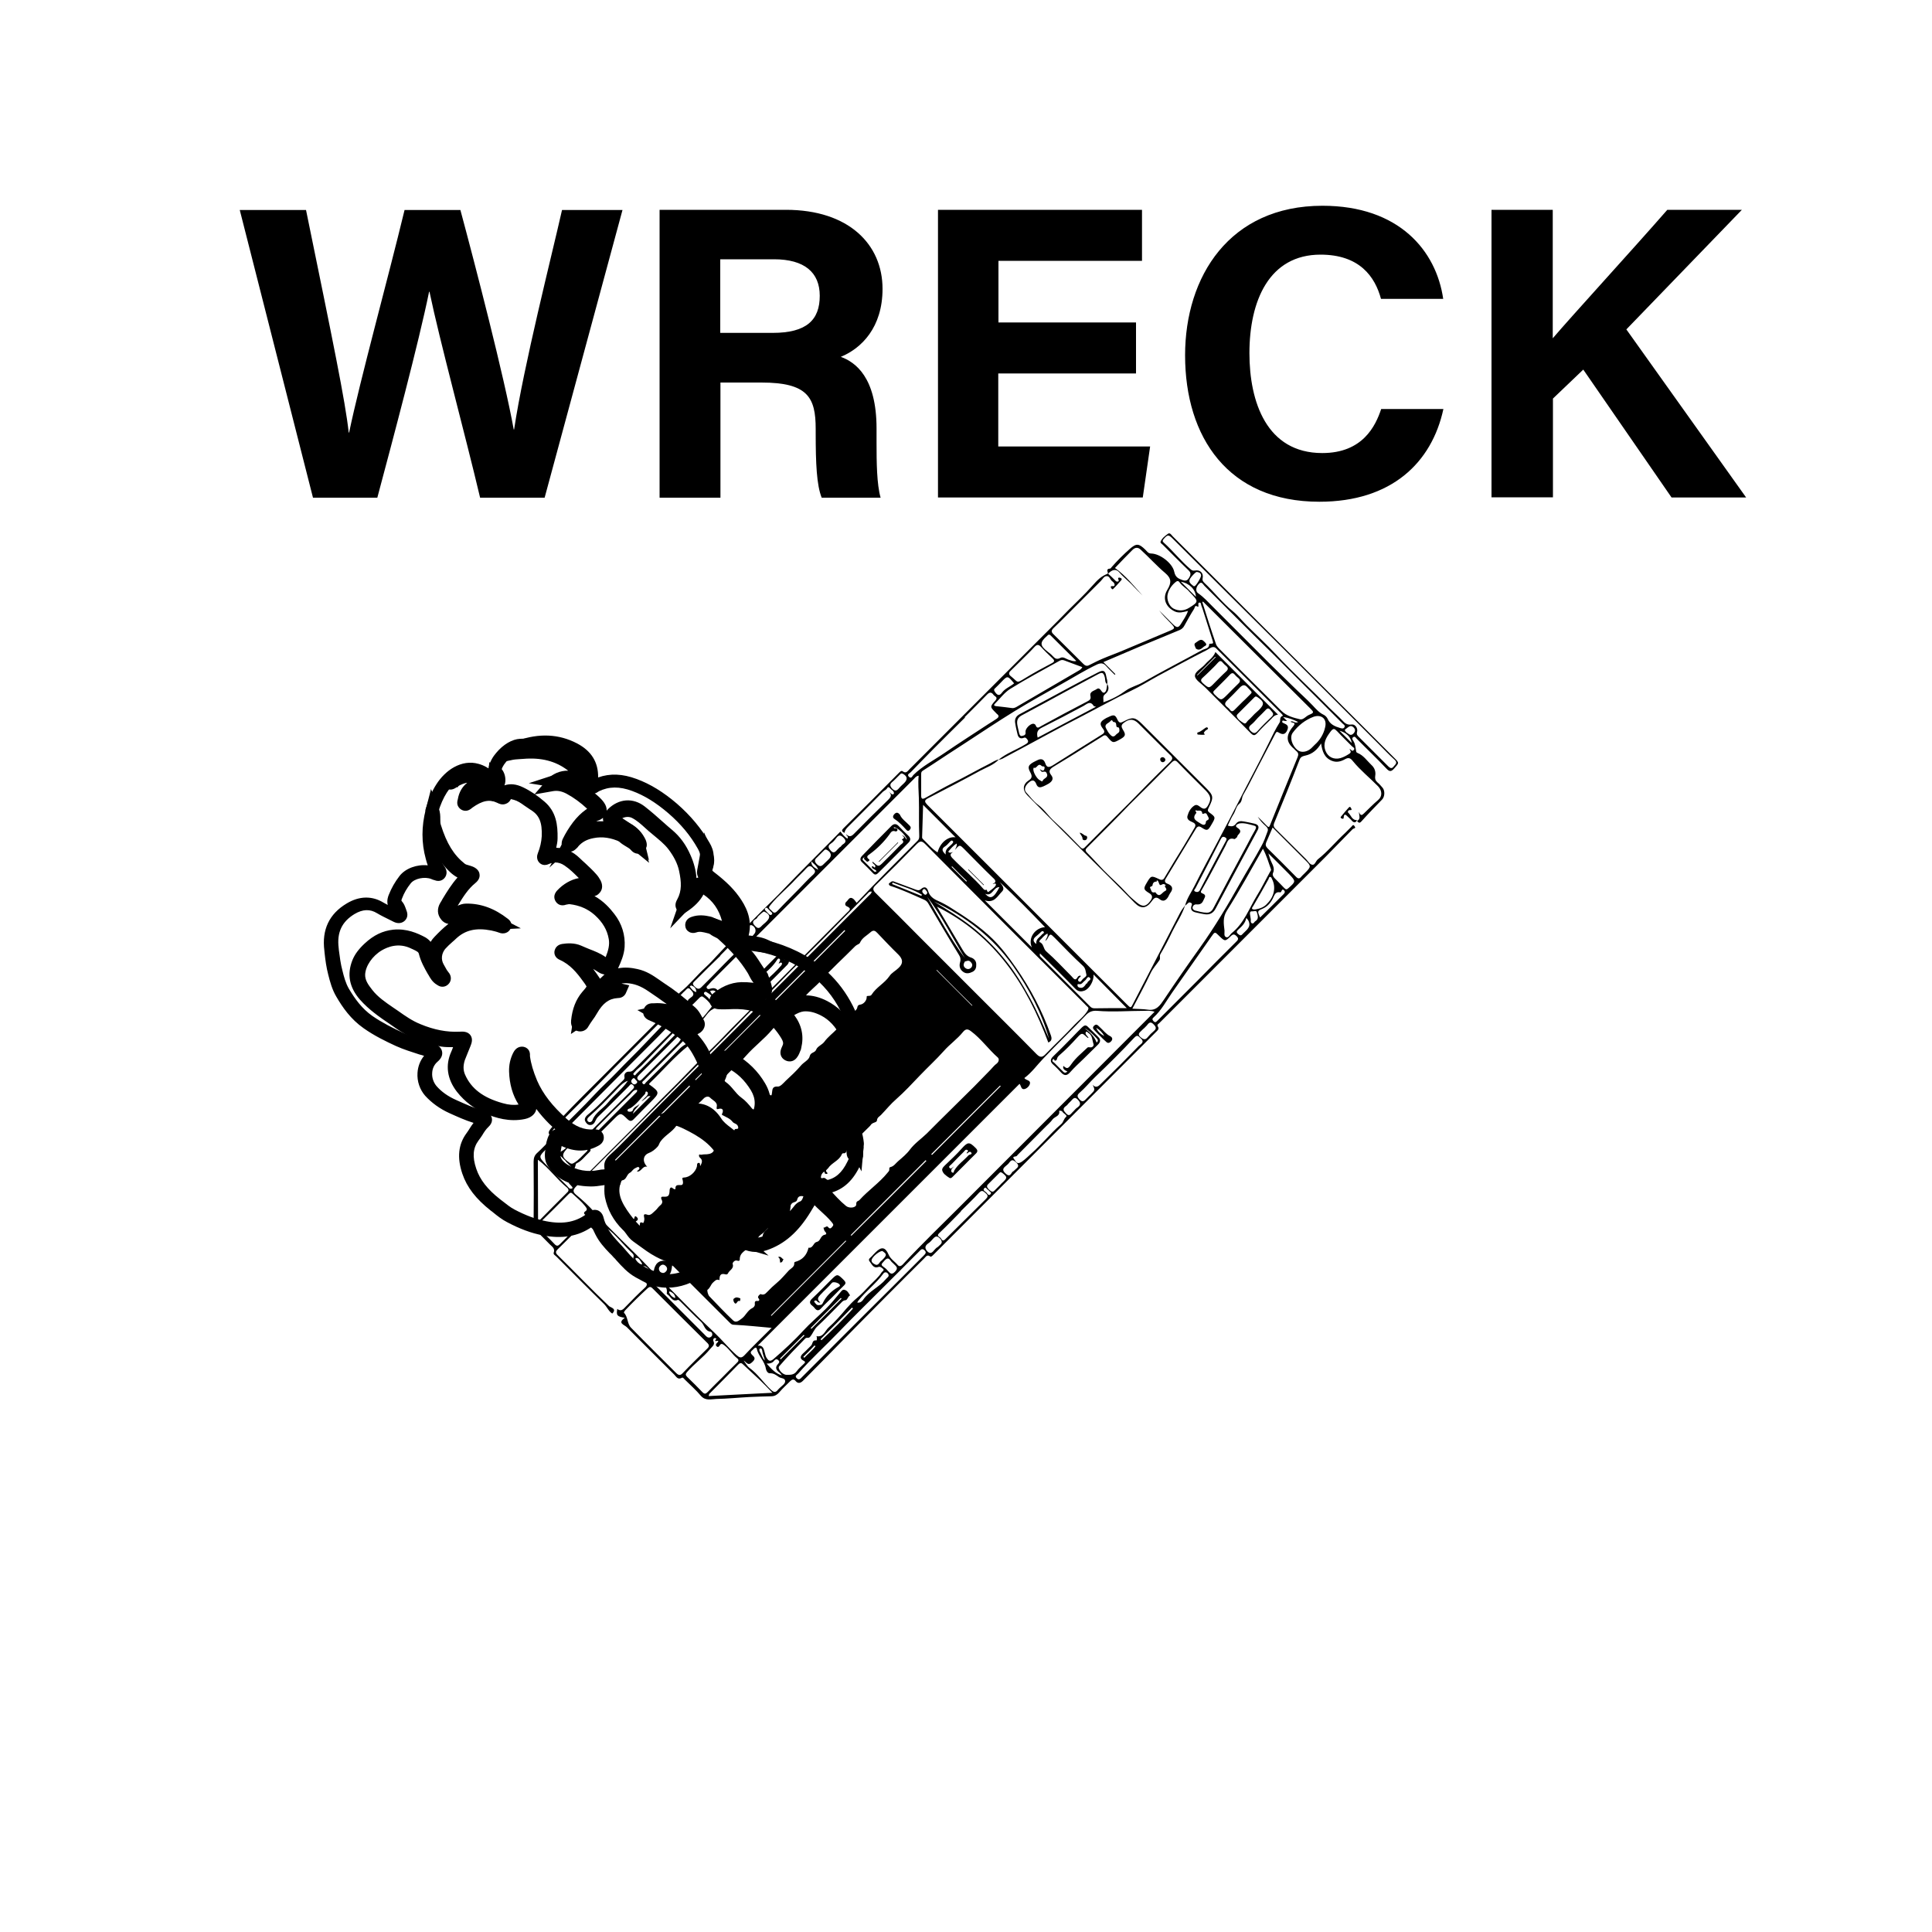 <svg xmlns="http://www.w3.org/2000/svg" xml:space="preserve" baseProfile="tiny" overflow="visible" version="1.2" viewBox="0 0 1000 1000"><path d="M577.4 300.6c.3.4.7.5 1.2.4.6-.1.5-.6.3-1-.1-.4-.4-.9.2-1 .4-.1.9.1 1.2.3.5.3.3.7 0 1.1-1.4 1.5-2.7 3.1-4.2 4.5-.4.4-1.1-.5-1.2-1.2.5-.8 1.8.2 2-.8.1-.9-.5-1.5-1.3-2.1-1-.8-1.3-2.7-2.8-2.6-1.4 0-2.1 1.6-3.1 2.6l-12.9 12.9c-3.8 3.8-7.6 7.7-11.5 11.4-1.2 1.2-1.3 2 0 3.2 5.2 5.1 10.3 10.3 15.5 15.4.9.9 1.8 1.2 2.9.6 2.4-1.2 4.7-2.4 7.1-3.4 3.5-1.5 7.2-2.8 10.7-4.3 7.9-3.3 15.7-6.6 23.5-9.9 3.4-1.4 3.4-1.6.9-4.2-2-2.1-4.1-4.1-5.9-6.5l7.2 7.2c2 1.9 2.8 1.8 4.2-.5 1.2-2 2.7-4 3.5-6.5-2.3.6-4.6 1.3-6.8.3-4.5-2.1-6.7-6.6-3.9-11.2 2.2-3.7 2.2-5.9-1.1-8.7-4.5-3.8-8.4-8.2-12.8-12.2-1.2-1.1-2.7-1.3-4.3.4-3 3-6 6.1-8.9 9.2 5.6 3.9 9.7 9.3 14.3 14.2-1.6-1.6-3.2-3.1-4.7-4.7-2.3-2.6-5.1-4.6-7.3-7.2-1.7-2-3.7-1.6-5.9.7 0-1-1.3-2.6 1.1-2.7.3 0 .6-.6.9-.9 2.9-3.3 6-6.4 9.3-9.3 3.4-3 4.7-2.8 8 .4.9.9 1.5 2 3.1 2 4.5.1 11 5 11.9 9.5.6 2.8 2.1 3.5 4.4 4.3 1.8.6 2.6-.1 3.3-1.3.7-1.2 1.2-2.4-.3-3.8-4.5-4.3-8.9-8.8-13.3-13.2-.5-.5-1.4-.9-1.2-1.6.7-1.8 2.3-3 3.8-4.1 1.1-.8 1.8.6 2.5 1.3 12.3 12.3 24.7 24.6 37 37l32.4 32.4c15.1 15.1 30.2 30.1 45.2 45.2 2.8 2.8 2.6 2.6 0 5.6-1.6 1.8-2.5 1.6-4 0-5-5.3-10.3-10.3-15.4-15.5-.4-.4-.8-1.3-1.7-.8-1 .6-.4 1.4 0 2 1 1.6 1.1 3.4 1.4 5.1.1.6.1.8.7 1.1 3.1 1.2 4.9 4 7.2 6.2 1.7 1.5 2.4 3.5 2 5.8-.2 1.3.1 2.3 1.1 3.2 1 .8 1.8 1.8 2.7 2.8 1.3 1.5 1.2 4.6-.2 6.1-3.6 3.7-7.2 7.4-10.6 11.2-1.1 1.3-1.6.9-2.4-.1 2.1-1 1-2.7 1-4.7.8 2.4 1.7 1.7 2.7.7 2.4-2.3 4.7-4.7 7.2-6.8 2.3-1.9 2.1-4.9 0-7.1-4.3-4.4-9.2-8.3-13.1-13.1-1.1-1.4-2.1-2-3.9-1-2.1 1.2-4.4 1.9-6.9.9-4-1.6-5-5-5.6-9-2 3.3-4.5 5.5-8.2 6.3-.8.2-2.3.4-2.9 2-4.2 10.9-8.6 21.8-13.1 32.7-.6 1.4-.4 2.3.7 3.3 5.3 5.2 10.4 10.4 15.7 15.6 1.1 1.1 2 2.9 3.4 2.9 1.2.1 1.7-2 2.7-2.8 5.2-4.1 9.3-9.2 14.2-13.7l3.3-3.3c.4-.4.7-1.3 1.5-.2.7 1 .2 1-.5 1.3-.4.1-.7.5-1 .8l-13.2 13.5-82.2 82.2-4.2 4.2c-.4.4-1.3.7-.7 1.7.9 1.3-.2 2.1-.9 2.8-38.1 38.2-76.3 76.3-114.4 114.5l-1.3 1.3c-.4.3-.8.8-1.3.4-1.5-1.1-2.2.2-3 1-6.6 6.5-13.1 13.1-19.6 19.6-8.1 8.1-16.1 16.3-24.2 24.5-6.3 6.4-12.6 12.9-19 19.3-1.1 1.1-2.5 1.7-3.8.1-1-1.3-2-.7-2.8.1-1.9 1.9-3.9 3.7-5.6 5.7-1.1 1.3-2.3 2-3.9 2.1-3.9.1-7.8.2-11.7.4-5.7.3-11.4.9-17 1-2.7.1-5.6 1.1-8-1.6-2.5-3-5.5-5.6-8.2-8.3-.5-.5-1.1-1.4-1.6-1.1-2.2 1.3-3-.6-4-1.6-8.2-8.1-16.3-16.3-24.5-24.5-1.4-1.4-5.1-2.1-1.1-4.9-4-.7-4.5-1.2-3.9-4.6 1.9 1.5 3.1.2 4.3-1.1 3.2-3.3 6.4-6.6 9.8-9.7 1.7-1.5 1.5-2.4-.1-3.9-4.4-4.2-8.6-8.6-12.9-12.9-5.4-5.4-10.8-10.8-16.2-16.1-.8-.8-1.4-1.5-2.5-.4-4.4 4.5-8.9 9-13.4 13.4-.9.9-1 1.7 0 2.7 9 8.8 17.6 17.9 26.7 26.5.8.8 4.3 1.3 1.7 3.9-1.9-1.2-2.6-3.3-4.2-4.9-8.3-8.1-16.5-16.4-24.7-24.6-.6-.6-1.7-1.1-1.4-2 .8-2.2-.8-3.1-2-4.3-2.3-2.3-4.6-4.7-7-7-.9-.9-1.4-1.8-1.4-3.1.1-10.9.1-21.8 0-32.7 0-1.8.4-3.3 1.9-4.6 2.2-2 4.2-4.2 6.3-6.2 1-.9 1.3-1.9.3-2.9-1.3-1.2-.5-2.2.2-3.2 1.7-2.2 3.9-3.8 5.8-5.8 7.1-7.5 14.5-14.8 21.8-22.1 11.6-11.7 23.3-23.3 34.9-35 1.1-1.1 3.2-1.9 1.5-4.1-.2-.2.2-1.2.6-1.3 1.2-.6 1.7-1.9 2.7-2.6 4.7-3.8 8.4-8.6 12.9-12.7 4.7-4.3 8.6-9.5 13.5-13.7 3.6-3.1 6.8-6.6 10.1-9.9 6.1-6.3 12.6-12.3 18.6-18.7 6.9-7.2 14-14.2 21-21.3 2.2-2.3 4.5-4.5 6.7-6.8 1.1 1.5 2.2 2.8 3.6 3.7.8-1.3-.6-1.4-.6-2.3 1.4 1.4 2.5 1.3 3.9-.1 5.9-6 11.8-11.9 17.8-17.7 1.5-1.5 2.2-2.7.1-4.4.7.5 1.2 1 1.7 1.4.5.4 1.2.1 1.2-.4 0-1.3-1.3-1.7-1.9-2.5-.4-.5-1.1-1-1.5-.3-.6 1.1-1.7 1.4-2.4 2.1-6 6.1-12 12.1-18 18.1-.9.9-1.6 1.8-1.8 3.1-1.3-.6-1.7-1.2-.6-2.3 9.6-9.5 19.2-19.1 28.7-28.7.6-.6 1.3-1.4 2-.9 1.8 1.4 2.6-.1 3.6-1.1l76.7-76.7c1.9-1.9 3.7-3.8 5.6-5.7 4.1-4.1 8.4-8.1 12.2-12.4 3-3.4 4.7-5 7.9-6.3.1 0 .1-.1.2-.2 1.4 1.2 2.7 2.5 4 3.8zM373.6 588c.2-.3.4-.7.6-1h.5c3.1 1.5 3.8 1.2 5.4-2 .1-.2.2-.5.4-.6.7-.2 2 .3 1.5-1.3-.4-1.5-2-1.5-2.7-2.3-1.5-2-3.6-2.6-5.5-3.7-.4-.2.1-.8.2-1.2.5-1.6-.2-2.3-1.8-2-.9.2-1.5.6-1.2-1.1.5-2.4-2.2-3.3-3.5-4.7-.8-.8-2.3-.6-3.4.6-2.6 2.8-6 5-8.1 8.1-1.7 2.6-4.4 3.7-6 6-2.2 3.2-5.8 4.8-8.1 8-.7.9-.8 2-1.6 2.8-1.3 1.4-2.8 2.6-4.7 3.3-2.8 1.2-3.2 4.4-.6 7-2.6-.6-2.9 2.7-5.3 2.5.3-.8 1.9-1.2 1-2.2-.5-.5-1.3.2-2 .5-1.1.5-1.9 2-2.5 2.2-1.9.9-1.8 3.6-4 4-.3.1-.9.3-.9.5.2 3.4-3.3 3.1-4.8 4.8-1.3 1.6-1.5 2.6 0 4.1 3.5 3.4 6.8 6.8 10.2 10.3.5.5 1.4.8 1.6 0 .2-.8.3-1.5 1.1-.8.5.4 1.4 1.4 0 2.2-.7.3-.7 1.1-.1 1.2 1 .1.8 1.4 1.7 1.4.5-.6-.4-2.7 1.8-1.6.3.2.8-1.4.7-2.3-.1-1.3-1-2.9 1.8-1.9 1.5.5 2.9-1.4 4.1-2.4.7-.6 1.2-1.5 2-2.2 1.1-.9 1.9-1.8 1-3.4-.3-.5-.4-1.5.7-1.4 2.9.2 3.4-.4 3.5-3.5 0-.3.4-2.1 1.7-.8.3.3 1.3.7 1.3.3-.1-2.3 1.2-2 2.8-2 1.3 0 1.2-1.3 1-2.4-.1-.6-.7-1.5.6-1.5 2.9-.1 5.9-2.7 6.7-5.6.2-.6-.2-2 1-2 .9 0 .4 1 .8 1.6.7-1.5 1.5-2.9-.2-4.3-.5-.4-.5-.9-.5-1.3.1-.6.7-.2 1-.2.5 0 1-.2 1.5-.2 4.6.1 6-1.4 5.5-5.8.4 0 .6.1.7.5.3.7.7 1.6 1.5 1.4.9-.3 1.4-1.1 1.1-2.2 2.4-1.1.2-2.4.5-3.4zm140.3-133.7c-5-4.8-9.8-9.8-14.7-14.7-2.5-2.5-2.5-2.5-4.9.3.5-1.2 1.1-2 .9-3.3-1.9 1.1-3.1 2.7-4.4 4.2.7 1 1.6.4 2.6.2-1.9.9-1.6 1.9-.5 3.1 5.3 5.5 11.2 10.3 16.2 16.1.5.6 1 .5 1.6.3.3.6.3 1.8 1.4.8.9-.7 1.8-1.3 2.6-2.1.4-.4.9-1.1.8-1.5-.3-.9-1.2.1-1.7-.2 2-.8 1.7-1.8.1-3.2zM393.5 670l.1-.2c1.5.6 2.3.2 3.5-1.1 1.6-1.7 3.3-3.3 5.1-4.8 2.2-1.8 4-4.1 6-6.2 1.1-1.2 3.2-1.9 2.9-4.1 0-.1.2-.3.3-.4 3.9-1 6.2-3.5 7.1-7.4 2.3.4 2.5-2.5 4-2.9 1.3-.3 1.6-.9 2.2-1.9.4-.7 1-1.7 2.2-1.9 1.1-.2.9-.9.1-1.7-.5-.5-.5-1.3-.8-2 .9.2 1.7-1.2 2.4-.3 1.1 1.4 1.7.4 2.3-.3.7-.8.4-1.2-.4-2.2-3.6-4.4-8.5-7.6-11.8-12.2-.7-1-2.1.4-2.3-1.1-.2 0-.4-.1-.6-.1-1.5-.3-2.8-.1-3.2 1.8-.3 1.4-2.1 1-2.9 2.1-1.8 2.4-3.7 5-6.1 6.8-3 2.2-5.4 5-7.9 7.7-1.4 1.4-4.4 2.3-3.5 5.6.2.8-.8.8-2.3-.6.2 1.5-1 1.8-1.7 2.6-1.9 2-5.4 3-5.3 6.7 0 .7-.6.9-1.3.6-1.4-.5-2.5 1.2-2.4 1.6.9 2.6-1.7 3.3-2.4 5-.3.6-.9.6-1.3.5-2.8-.8-3.1.9-3.1 3-1.6-.8-2.6.6-3.4 1.3-1.1 1-1.4 2.7-2.8 3.7-.3.3.2 2.6 1 3.4 4 4.2 8 8.4 12.2 12.4 1.6 1.6 3.2 0 4.5-.9 2.1-1.5 3-4.3 5.6-5.5.6-.3 1.3-1.1 1.2-1.9-.1-1.3 0-1.9 1.6-1.7.4.1 1.1-.5.4-1.3-.7-.7-.2-1.4.5-2l.3-.1zm278.4-296.3c-2.4-1.2-4.6-2.1-7.8-2.6l2.1 2.1c-.5 0-1 0-1.5-.1-.4-.1-.8-.4-1 .2-.2.7.2.7.7 1 1.5.7 2.9 1.2 1.9 3.6-1 2.4-2.5 2.4-4.2 1.4-1-.6-1.4-.7-1.9.3-3.1 5.9-6.1 11.7-9.2 17.6-2.5 4.7-4.8 9.6-7.5 14.2-.9 1.5-.4 3.4-2.2 4.8-1.5 1.2-1.8 3.8-3 5.5-1.1 1.7-1.8 3.6-2.8 5.6 1.7.6 3.1.6 4.2-.9s2.6-1.5 4.2-1.2c1.8.3 3.5.7 5.3 1.1 1.8.4 2.8 1.4 1.8 3.3l-4.2 7.8c-5.9 11-11.8 21.9-17.6 32.9-1.3 2.4-3.1 3.3-5.7 2.9-1.4-.2-2.7-.5-4-.8-2.1-.4-3.7-1.2-2.7-3.8.2-.5.3-1-.4-1.3-.5-.2-.9-.4-1.4.1-.5.5-1 .9-1.6 1.4.9-3.8 3.2-6.9 4.9-10.3 3.8-7.7 8-15.3 12-22.9 3.5-6.5 6.9-13.1 10.3-19.7 5.3-10.5 11-20.9 16.2-31.5 1.7-3.5 3.4-7.1 5.5-10.4.7-1.1-.3-2.8 1.6-3.5.4-.1-.4-.8-.7-1.2-11.2-11.2-22.4-22.5-33.7-33.7-1.7-1.7-3.5.2-4.9.9-8.5 4.3-16.9 8.9-25.3 13.4-4.6 2.5-9.1 5.4-13.8 7.6-8.4 4-16.4 8.5-24.7 12.8-13.5 6.9-26.7 14.3-40.1 21.4-1.2.6-2.3 1.5-3.8 1.5 4-3.3 8.9-5 13.3-7.6 1.3-.8 3-1.4 1.1-3.4-.7-.7-1.1-.4-1.7-.2-1.6.5-2.5-.3-2.9-1.8-.5-2.1-1-4.1-1.3-6.3-.2-1.8.5-3.2 2.3-4.2 8.9-4.7 17.6-9.5 26.4-14.2 4.8-2.6 9.6-5.1 14.5-7.6 2.6-1.3 3.5-.7 4 2.2.2 1.3.9 2.6.4 4-1.1-.8-.9-2.2-1.1-3.3-.7-2.7-1.3-3.1-3.8-1.7l-16.2 8.7c-7.7 4.2-15.4 8.4-23.1 12.5-2 1.1-2.5 2.5-2.3 4.4.2 1.6.7 3.2 1 4.7.2.9.6 1.8 1.6 1.5.8-.2 2-.4 1.7-2-.2-1.7 2.3-4.2 3.9-4.3.6 0 1.1.3 1.3.7.8 2.2 1.8 1.1 3.1.4 7.8-4.3 15.7-8.5 23.6-12.6 1.3-.7 2.1-1.2 1.7-2.9-.5-2.3 1.9-2.6 3.2-3.5 1.2-.9 1.9.1 2.6 1.1 1 1.4 1.9.6 2.3-.4.4-1.1.4-2.3.6-3.5 1.1 2.1.8 3.9-1.1 5.4-1.5 1.1-.7 2.6-.9 4.2 4.4-1.5 8.3-3.6 11.7-6.1 2.7-1.9 5.9-2.6 8.7-4.2 10.1-5.8 20.5-11.1 30.7-16.7 1.4-.8 3.6-.6 3.7-3 0-.4.3-.3.5-.3 1.7-.1 1.7-.1 1.2-1.8-1.7-5.4-3.4-10.8-5.1-16.1-.2-.6-.5-1.3-.7-1.9-.2-.6-.1-1.6-1-1.5-.8.1-.5 1-.5 1.5 0 .8 0 .8-.8.4-1.1-.6-1.1.8-1.4 1.3-1.8 2.8-3.4 5.7-5 8.6-.6 1.2-1.4 1.9-2.5 2.4l-21 8.7c-6.1 2.6-12.2 5.2-18.5 7.9l6.2 6.2c-.1.1-.2.2-.3.4-1.5-1.5-3.1-3-4.5-4.6-1.4-1.6-2.8-1.6-4.6-.8-6.4 3-12.4 6.8-18.5 10.2-8.1 4.5-16.2 9.1-24.1 13.9-9.1 5.6-17.9 11.5-26.8 17.3-5.3 3.4-10.6 6.9-15.9 10.4l-5.1 3.3c-.7.5-.7 1.1-.7 1.8v10.9c0 1.6.4 2.2 2.1 1.3 4.9-2.7 9.8-5.5 14.8-8 6.2-3.1 12.3-6.6 18.5-9.7 1.6-.8 3-1.9 4.8-2.2-2.7 2.9-6.5 4.1-9.8 5.9-8.9 4.9-17.9 9.5-26.9 14.2-2.1 1.1-1.7 1.9-.3 3.4 21.8 21.7 43.6 43.5 65.3 65.3l37.9 37.9c2.1 2.1 2.1 2.1 3.4-.5 8.1-15.6 16.1-31.2 24.2-46.8.7-1.4 1.7-2.6 2.6-3.9-1.5 4.8-4.4 9-6.6 13.5-1.9 4-3.9 7.9-6.2 11.8-.6 1.1.2 2.1-.5 3.1-1.4 2.1-3.2 4-4.4 6.4-3 6.3-6.3 12.4-9.6 18.7 2.8.2 5.4.1 8 .5 4.5.7 6.4-2.3 8.5-5.4 6-9 12.2-17.9 18.5-26.7 7.7-10.8 14.5-22.2 21-33.8 3.5-6.2 7.3-12.3 10.7-18.6 1.4-2.4 2.3-5.1 3.3-7.8.4-1.1 0-1.9-.9-2.7-1.6-1.4-3.1-3-4.2-4.9 1.6 1.6 3.2 3.1 4.7 4.7.9.9 1.2.9 1.7-.4 4.7-11.7 9.4-23.3 14.2-35 .6-1.4.5-2.4-.7-3.3-.4-.3-.7-.7-1.1-1.1-4.1-3.4-4.5-6.9-.4-11.7 1.9-2.3-1-1.6-1.4-2.4 1.2-.7 2.3 1.2 3.9.2zM395.8 700c.3.9.4 1.9.9 2.7.9 1.4 1.7 2.4 3.6.8 5.4-4.7 10.7-9.5 15.5-14.8 3.6-3.9 7.8-7.4 11.6-11.2 2.7-2.7 5.1-5.6 7.5-8.5.7-.8 1.2-1.8 2.5-1.3 1.3.4 1.9 1.7 2.6 2.8-1.2.5-1.3 2.4-2.4 2.5-1.3.1-1.8.9-2.5 1.6-4 4-7.9 8.1-12 11.9-1.7 1.5-2.3 3.6-3.7 5.3-.9 1.2-1.8.2-2.6 1-4.6 4.7-9.2 9.4-13.5 14.4-1 1.2 1.6 4.3 3.7 4.4 2 0 4 .2 5.5-2 .9-1.3 2.4-2.5 3.6-3.7.6-.6 1-1-.2-1.6-2-1-1.8-2.4-.2-3.8 1.4-1.2 2.7-2.7 4.1-4 .9-.8.5-3 2.6-2.7.5.1.4-.8.4-1.4 0-.3-.1-.6-.2-.8 3.6.7 4.4-2.8 6.3-4.5 3.3-2.9 6.3-6.4 9.2-9.8 1.7-1.9 3.4-3.8 5.4-5.4 2.4-2 4.5-4.3 6.7-6.6 2.1-2.2 4.5-4.1 6.1-6.7.4-.6 1.6-1.1.8-1.8-.6-.5-1.4-1.4-2.5-1-2.6.9-3.4-1.6-4.5-2.9-1.1-1.3.7-2 1.4-2.9.5-.7 1.2-1.2 1.8-1.9 2.9-2.9 4.9-2.7 6.6 1.2 1 2.4 3.2 3.6 4.7 5.4 1.4 1.7 2.8-.4 3.6-1.2 9.3-10 19.2-19.5 28.8-29.1 32.7-32.8 65.5-65.5 98.2-98.3l2.4-2.4c-1.8-.7-3.5-.5-5-.5-8.3 0-16.6.7-24.8 0-2.5-.2-4.3.6-5.9 2.4-7.1 7.5-14.7 14.7-21.8 22.2-3.3 3.4-6 7.3-9.9 10.2.9 1.3 3.3 1 2.9 2.9-.3 1.3-1.6 2.5-2.8 2.8-1.9.4-1.7-1.8-2.6-2.7L392.2 696.5c2.8-.3 3.1 1.7 3.6 3.5zM475 435.1c.8-.8.8-1.6.8-2.6-.3-6.5 0-12.9-.2-19.4-.1-3.8-.5-7.6-.1-11.6-1.4.2-1.8 1-2.4 1.6l-80.6 80.6-24.2 24.2c-.6.6-1.1 1.3-1.7 1.9-.5.5-1.2 1-.7 1.7s1.3.4 1.9.2c2.9-.9 4.6 1 4.6 4.3 0 3.4-.5 4.9-3.7 6.5-2.2 1.1-3.7 4.1-5.7 6.1-1 1-2 1.8-3.2.4-.8-.9-1.3-.3-1.9.3-9.1 9.1-18.1 18.2-27.2 27.2-.8.8-1.2 1.6-.4 2.4.8.9 1.5.2 2.2-.5l18.5-18.5c.8-.8 1.2-1.9 2-2.6 1.3-1.3 2.9-1.3 4.1 0 1.1 1.3.8 2.7-.6 3.8-7.4 5.8-13.4 13-20.2 19.5-.2.2-.3.4-.4.6 5.7 4.1 5.7 4.4.9 9.2-2.9 2.9-5.9 5.9-8.8 8.9-1.2 1.2-2 1.1-3.2 0-3.6-3.5-3.6-3.5-7.2.1l-12 12c-.8.8-1.6 1.7-.6 2.6 1.2 1.2.6 1.9-.3 2.7-2 1.8-3.5 4.1-6 5.3-.3.1-.7.4-.7.7-.8 4.9-4.5 3.5-7.5 3.5-1.5 0-2.7-.6-2.6-2.2 0-2.9-1.4-6.1 2.7-8.1 2.7-1.4 4.6-4.4 6.9-6.6.7-.8 1.4-1.6 2.5-.3.9 1 1.8.6 2.6-.3 8.3-8.3 16.5-16.6 24.8-24.8.8-.8 1.2-1.4.2-2.3-1.1-1-1.5 0-2.1.6-5.3 5.3-10.5 10.6-15.9 15.8-.7.7-1.1 1.5-1.5 2.3-.6 1.4-1.6 2.1-2.9 2-1.1-.1-2-1.2-2.4-2.2-.4-1.2.5-2.4 1.4-3.1 6.7-5.4 12.2-12 18.4-17.9.5-.5.8-1 .6-1.8-.3-1.6 1-2.7 2.3-2.6 1.3.1 1.9-.4 2.6-1.1l26.1-26.1c.6-.6 1.6-1.2 1.3-2.4-.4-1.4-2-1.8-3.1-.7-3.9 4-7.8 8.1-11.7 12.1-8.8 8.8-17.6 17.6-26.4 26.5-8.4 8.5-16.9 16.9-25.3 25.4-.4.4-1 .7-.9 1.7.3 2-.5 2.9-2.8 2.6-1.2-.2-1.8 1.2-2.5 2-4 3.9-4.1 4-.3 8 3.6 3.8 7.4 7.5 11.1 11.2.6.6 1.2 1.9 2.6 1.2.4-.7-.3-.9-.5-1.3-.7-.9-2.3-1.7-.7-3.1 1.2-1.1 2.4-2.5 4-.3 1.1 1.5 1.9.3 2.7-.5l16.2-16.2c6.4-6.4 12.8-12.7 19-19.2 6-6.3 12.4-12.3 18.4-18.6 4.4-4.6 9-9.2 13.7-13.7 3.3-3.2 6.4-6.5 9.6-9.8 20-20 39.9-40 59.8-60 1.2-1.2 2.7-2.1-.1-3.3-1-.4-1.1-1.6-.2-2.4 1-.8 1.6-2.9 3.5-1.5.7.5 1.1 1.3 1.8 2.1 10.4-11 21-21.6 31.6-32.2zm3.9 1.8c-1.7-1.7-2.6-1.8-4.4 0-7 7.2-14.1 14.3-21.3 21.3-1.6 1.5-1.5 2.5 0 4 7.7 7.6 15.4 15.3 23 23l30.4 30.4c10 10 20 19.9 29.9 30 1.9 1.9 3 1.8 4.8-.1 4.9-5.1 10-9.8 14.8-15 2.3-2.4 5-4.4 6.8-7.3.6-1.1.7-1.6-.2-2.3-.5-.4-.9-.9-1.3-1.3l-41-41c-13.8-13.9-27.7-27.7-41.5-41.7zm-41 187.3c1.7 1.4 5.4 1 5.3-.9-.1-1.8 1.1-1.5 1.7-2.2 4.5-5 10.2-8.8 14.5-14.1.5-.6 1-1 .9-1.8-.1-.5.1-1 .5-1.1 1.9-.4 2.8-2 4.1-3.1 2.2-1.9 4.4-3.7 6.1-6 2.4-3.2 5.8-5.5 8.7-8.3 8.1-8.2 16.4-16.2 24.5-24.3 2.8-2.8 5.6-5.8 8.4-8.6 1.1-1.1 2-2.4 3.3-3.3 1.1-.9 1.4-2.3.6-3.1-4.9-4.3-8.7-9.8-14-13.7-1.7-1.3-2.8-1.1-4.1.5-2.9 3.6-6.8 6.3-9.8 9.7-4 4.5-8.4 8.5-12.5 12.8-4 4.2-7.9 8.4-12.2 12.2-2.8 2.4-5.2 5.4-7.8 8.1-.8.9-2.1 1.3-2.2 3-.1 1.1-2.4.9-3.2 2.3-.1.2-.5.6-.8.9-2.2 2.2-4.5 4.4-6.7 6.6-.2.2-.3.4-.4.6-.4 1.4-2.1 3.5-3.5 3.9-.7.2-.9.2-1.1 1-.1.8-.5 1.9-1.8 1.6-.2 0-.6.3-.7.6-1.4 3.3-5.2 4.3-7.1 7.2-.5.7-1.8 1.1-.5 2.2.3.3.3.7-.2.7-.3 0-.8 0-.9-.2-.2-.3-.1-1.3-.8-.7-.7.6-1.3 1.6-1.3 2.6 0 .8.8.5 1.2.4 1.2-.3 1.7 1.3 2.9 1.1.6-.1.1.7.4 1 .3.5 0 .5-.4.5-4.2.1-1.4 1.5-.5 2.6.1.1.1.3.2.4.1.1.3.1.5.2 2.8 3 5.5 6.1 8.7 8.7zm-41.3-56.9c.2-1.2.8-1.4 1.4-1 1.5 1.3 1.4.5 1.6-.8.2-1.7.2-3.3 3-3.1 1.3.1 2.9-1.8 4.1-3 2.7-2.5 5.4-5 7.7-7.7 1.5-1.9 4.3-3 4.7-5 .5-2.2 2.7-1.6 3.4-3.5.6-1.6 3-2.4 4.2-4 1.8-2.5 4.3-4.3 6.4-6.5 2.7-2.9 5.6-5.7 8.5-8.5.9-.9 2-1.6 2.2-3 .1-.7.6-1.1 1.4-1.2 1.8-.2 3.5-2.2 3.4-4 0-.6.2-.4.6-.5.6-.1 1.4.1 1.9-.6 2.4-3.9 6.7-5.9 9.3-9.7 1.1-1.7 3.2-2.7 4.7-4.2 2.5-2.3 2.3-4.5-.1-6.9-3.7-3.6-7.3-7.4-10.8-11.1-1.1-1.2-2.1-1.9-3.7-.4-1.9 1.7-4.3 2.8-5.4 5.4-.3.7-1.6.9-2.4 1.7-5.9 6-12.3 11.7-17.9 18-2.6 2.9-5.7 5.1-8.1 8.1-3 3.7-7 6.4-10 10-2.1 2.6-4.9 4.5-7 7.1-4.1 4.9-9.3 8.7-13.5 13.5-3.3 3.8-7.3 6.9-10.6 10.6-1.2 1.3-1.1 2.2.1 3.1 3.2 2.2 4.9 5.8 8.1 8.1 2 1.4 3.8 3.5 5.4 5.5 1.3 1.6 1.9-1.1 3-.3.3-.9 1.9-2-.6-2.7 3.4.5 4.5-.2 5-3.4zm-58.5 99.9c-1-1-1.6-1.6-3-.3-3.9 3.6-7.7 7.3-11.3 11.1-.5.5-1 1.3-.8 1.5 2.1 2.2 1.6 5.7 3.6 7.7 7.7 7.9 15.5 15.6 23.3 23.4 1.3 1.3 2.2 1.5 3.5.1 4.1-4.3 8.3-8.4 12.5-12.5 1.3-1.2 1.4-2 0-3.3-4.7-4.6-9.3-9.3-14-13.9l-13.8-13.8zM449 462.6c-7.8 7.9-15.5 15.8-23.2 23.6-5.4 5.4-10.8 10.7-16.2 16.1-3.3 3.3-6.5 6.8-9.9 10.1-4.7 4.6-9.5 9.2-14 13.9-6.4 6.6-12.8 13.1-19.3 19.6-22.6 22.8-45.3 45.4-68.1 68.1-1.8 1.8-2 2.9 0 4.5 3.3 2.7 6.4 5.6 9.2 8.7 9 10 19 19 28.2 28.7.7.7 1.3 1.7 2.7 1.9.6-3.6 2.5-5.9 6.9-5.1-1.4-2.3-3.3-3.6-4.9-5.3-4.9-5.1-9.6-10.4-14.8-15.3-3.7-3.4-7.2-7-10.9-10.4-.6-.5-1.1-.8-1.1-1.8-.2-5.3-.2-10.5-.8-15.8-.3-3 1.2-4.8 3.1-6.5 6.4-5.8 12.2-12.2 18.3-18.3 12.1-12.3 24.3-24.4 36.5-36.6 26.3-26.3 52.6-52.7 78.9-79 .6-.6 1.4-1.1 1.6-2.2-1.3-.2-1.7.6-2.2 1.1zm180.4-129.2c.4 1.2 1.6 2.3 2.6 3.3 7.5 7.6 15.1 15.2 22.7 22.7l8.5 8.5c2.7 2.7 6.3 3.6 9.7 4.4 1.7.4 3-1.6 4.7-2.3 2.6-1.1 2.6-1.3.5-3.4-17.8-17.7-35.6-35.5-53.4-53.2l-2-2c-.1.1-.3.1-.4.2 2.3 7.3 4.6 14.6 7.1 21.8zM607 278.8c-2.2-2.2-2.7-2.1-4.7.2-.7.8-.6 1.3.1 1.9 4.8 4.3 8.8 9.5 13.8 13.7.7.6 1.2.9 2.3.7 2.7-.5 4.5 1.3 4 3.9-.3 1.2.2 1.8.9 2.5 5 4.7 9.2 10.2 14.6 14.6 2.6 2.1 4.7 4.8 7.1 7.2 5.2 5.2 10.6 10.1 15.6 15.5 8.9 9.5 18.5 18.3 27.6 27.6 2.1 2.1 4.3 4 6.3 6.1 1.3 1.4 2.5 2.7 5 2.3 1.8-.3 3.4 2 2.8 3.9-.3 1.1 0 1.5.6 2.2l15.6 15.6c1 1 1.9 1.2 2.7.1.7-1 2.4-1.9.5-3.6-2.9-2.6-5.6-5.5-8.3-8.2l-49.3-49.3c-19.1-18.9-38.1-37.9-57.2-56.9zM342.1 661.7c.3 1.1 1.1 1.7 1.8 2.4 8.6 8.6 17.1 17.5 26 25.8 3.9 3.7 7.2 7.8 11.2 11.4 1.6 1.4 2.6 2 4.4 0 4.4-4.7 9.1-9.2 13.9-14-6.8-.6-13.1-1.3-19.5-1.6-1.1 0-1.4-.4-2-.9l-29.4-29.4c-.1-.1-.3-.2-.6-.4-.6 4.8-1.2 5.5-5.8 6.7zm281.3-358.5c-.7-.7-1.4-2.5-2.8-1-1.7 1.7-1.9 3.9-.4 4.9 2.9 2 5.2 4.6 7.7 7.1 8.2 8.3 16.5 16.4 24.7 24.7 5.5 5.6 11.2 11 16.8 16.5 3.3 3.3 6.8 6.3 10 9.7 1.7 1.8 3.3 3.7 5.6 4.8.9.4 1.8 1.3 2.2 2.2 1.2 2.8 3.7 3.9 6.4 4.7.8.2 1.7.6 2.3-.4.5-1-.5-1.4-1-1.9-7.8-7.9-15.7-15.7-23.5-23.5l-12.3-12.3c-12.1-11.8-23.9-23.7-35.7-35.5zm15.5 131.1c-3.3-1.1-3.7 1.9-4.6 3.5-4.1 7.6-7.9 15.2-12.2 22.7-.3.5-1.1 1.4.2 1.9 1.1.4 1.9 1 1.2 2.3-.7 1.3-1 3.1-3 3.4-.5.1-1 0-1.6 0-.9.1-1.5.8-1.6 1.5-.2.9.6 1.5 1.3 1.7 2 .5 4 1.1 6 1.1 1.9.1 3-1.3 3.8-3 5.7-10.9 11.5-21.7 17.3-32.5 1.3-2.5 2.6-5 4-7.4.5-.9.7-1.8-.4-2.1-2.6-.7-5.1-1.6-7.8-1.2-1 .2-2.7 1.2-1.1 2.2 3.6 2.3-.2 3.4 0 4.8-.7.6-1.2 1.2-1.5 1.1zm-155.8-46.6c-3.9 4-7.9 8-11.7 12-.6.6-2.2 1.1-.9 2.4 1.2 1.1 1.7-.3 2.2-.9 4.7-4.7 10.7-7.7 16.1-11.4 7.6-5.2 15.4-10.2 23.2-15.3 1.3-.8 2.6-1.6 3.9-2.5 1-.7 1.4-1.5.2-2.4-.3-.2-.5-.5-.7-.7-3-3-3.1-3.1-.2-6.3 1.6-1.8-.4-2.1-1-3-.9-1.3-1.9-1.5-3.2-.2-3.9 4-7.8 7.9-11.7 11.8l.2.2c-5.5 5.4-10.9 10.8-16.4 16.3zM635 471.4c-2.2 3.5-1.6 6.8-1.2 10.2.1 1.2-.5 3 .9 3.5 1.3.4 1.9-1.4 2.9-2.2 6.3-5 8.9-12.6 12.9-19.2 2.5-4 4.5-8.2 6.8-12.3.3-.5.8-1 .5-1.6-1.2-3.4-2.2-6.9-4.1-10.5-6.3 11.1-12.2 21.8-18.7 32.1zm4.8 16.1c.9-.9 1.6-1.6.3-2.9-1.2-1.2-1.9-1.2-3.1 0-2.9 2.8-3 2.7-6-.2-2.2-2.2-2.2-2.2-4 .4l-20.4 29.1c-3 4.3-5.5 9.1-9.5 12.7-.7.6-.8 1.1-.1 1.9 1.1 1.2 1.6.2 2.3-.4l20.4-20.4c6.6-6.7 13.3-13.5 20.1-20.2zm-89-145.7c-1-.4-1.9-.1-2.7.4-8.4 4.7-16.9 9.2-25.1 14.3-3.1 1.9-5.4 5.1-8 7.7-.8.8-.5 1.1.5 1.3 2.8.3 5.6.6 8.4 1 1.2.1 2.1-.5 3.1-1.1 10.6-6.1 21.1-12.4 31.7-18.5.6-.4 1.1-.8 1.5-1.6-3.2-1.2-6.3-2.3-9.4-3.5zM304.1 628.3c-.3.7-.9.8-1.4.3-.6-.5-.5-1.1.1-1.5 1.6-1 .8-1.8 0-2.9-1.9-2.4-4.2-4.2-6.4-6.3-.9-.9-1.4-.5-2.1.2-5.1 5.2-10.3 10.3-15.5 15.4-.9.9-.8 1.5.1 2.3 2.7 2.7 5.5 5.3 8.1 8.1 1.1 1.2 1.8 1.1 2.9 0 4.2-4.3 8.6-8.6 12.8-12.9.9-.9 2.6-1.3 2.6-3-.6-.2-1-.1-1.2.3zm77.2 77.2c.9-.8 1.4-1.6.2-2.5-2.4-1.9-4-4.7-6.5-6.6-.8-.6-1.7-1.4-2.5 0-.3.6-.8 1-1.4.6-.7-.5-.7-1.2-.1-1.8.9-.8 1.3-1.4-.4-1.1-.3.1-.5 0-.4-.3.1-.4 1.2-1 0-1.2-.9-.2-1.2 1-1 1.4 1.1 2.1-.6 2.9-1.6 4.2-3.6 4.4-8.3 7.7-12 12-1 1.2-.7 1.6.1 2.5 2.7 2.6 5.3 5.2 7.9 7.9 1.1 1.1 1.7.9 2.7-.1 2.5-2.6 5-5 7.5-7.5s4.9-5 7.5-7.5zm159.6-225.6c-7.7-8-15.3-15.8-23.4-23.3 1 1.5 2.9 3.1 1.1 4.9-2.3 2.3-4 6.2-8.9 4.5l24.4 24.4c-2.2-4.8 1.6-10.2 6.8-10.5zm-64.1 171.3 1.1-1.1c.8-.9 2-1.7.6-3-1.3-1.2-2-.1-2.8.7l-18.9 18.9c-7.6 7.6-15.3 15.1-22.7 22.8-6.9 7.2-14.4 13.9-20.9 21.4-.6.7-2.1 1.2-.8 2.5 1.2 1.2 2 .1 2.8-.7l31.4-31.4c10.1-10 20.1-20 30.2-30.1zm-183-34.2c.9-.9.2-1.9-.2-2.2-5.4-4.4-9.4-10.2-15-14.4-.1-.1-.3 0-.2 0 0 10.6.1 21.1.1 32 5.1-5.2 10.2-10.3 15.3-15.4zm99.6 97.4c-2.8-2.7-5.8-5.3-8.6-8-.9-.9-1.5-1.3-2.7-.1-4.9 5.1-10 10.1-15 15.2-.1.2-.1.5-.3 1.1 10.8-.6 21.5-1.1 33-1.7-2.4-2.5-4.4-4.6-6.4-6.5zm262-278.4c-.5 1.2-.3 2 .6 3 4.9 4.8 9.8 9.7 14.7 14.7 1.1 1.2 1.9 1.3 2.9 0 .4-.5 1-1 1.5-1.5 3.7-3.7 3.8-3.8.1-7.4l-16.5-16.5c-1.2 2.7-2.2 5.3-3.3 7.7zM566 504.4c.3 3.1-2 7.4-4.8 8.4-1.4.5-3 .6-4.5-.9-6-6.2-12.1-12.2-18.4-18.4-.4 1.4.4 1.8.9 2.3 8.4 8.4 16.7 16.8 25.1 25.2.7.7 1.4.9 2.3.9 5.5-.1 11-.1 16.6-.1-5.7-5.8-11.4-11.5-17.2-17.4zM364.6 690.7c.4.4.7.8 1.1 1.1.9.8 1.9.6 2.6-.1.8-.9.2-2.3-.5-2.4-3.1-.4-3.2-3.6-5-5.2-3.7-3.3-7.1-7-10.7-10.5-.4-.4-1-.9-1.2-.8-2.9 1.3-3.6-1.6-5.3-2.7-.2-.1-.5-.4-.5-.6.8-4.6-3.6-5.7-5.6-8.4-1-1.4-2.4-2.7-3.6-4-.9-1-2-2.4-4-1.4-1 .5-4.5-3.4-4.1-4.7.5-1.3 0-1.9-.8-2.6-4.4-4.1-8-9-12.8-12.7-1.5-1.2-3.7-1.6-4.2-4-.1-.8-1.4-1.6-2.3-.6-.7.8-.8 1.9.1 2.8.6.5 1.1 1.1 1.7 1.7l11.2 11.2c14.7 14.6 29.3 29.3 43.9 43.9zm-76.7-107.6c-.7.7-1.6 1.4-2 2.4-.2.6-.6 1.1.1 1.6.6.4 1.1.3 1.6-.1.3-.2.5-.5.7-.7 6.5-6.7 13.3-13.1 19.7-20 3.6-3.9 7.7-7.5 11.4-11.4 4.7-5 9.7-9.7 14.4-14.7 5.4-5.6 10.7-11.4 16.5-16.7.4-.4.8-.9 1.2-1.3.4-.4 1-.8.4-1.5-.6-.6-1.2-.6-1.8 0l-1.3 1.3-30.5 30.5c-10 10.3-20.2 20.5-30.4 30.6zm254.3-99.9c-1.8.8-2.7 2.4-4 3.5-.2.2-.2.9-.2.9 2.3.7 1.9 3.4 3.5 4.8 4.6 4 8.8 8.6 13.1 12.9 1 1 1.9 2.9 3.3.3.2-.4.8-.5 1.3-.7.1.2.2.5.2.5-.9.6-1.8 1.8-1.2 2.4 1.1 1.1 1.7-.5 2.3-1.1.7-.7 2.1-1.3 1.8-2.3-.4-1.5-.3-3.1-1.8-4.5-5-4.6-9.7-9.5-14.5-14.4-2.4-2.4-2.4-2.4-4 .6-.2.3-.5.5-.9 1 .2-1.3 1.5-2.2 1.1-3.9zm143.7-106.8c1.1-4.7-2.3-6.7-6-5.4-4.3 1.6-8 4.5-10.8 8.3-1.7 2.3-.4 6.7 2.6 9 1.8 1.4 4.8 1 7-1l1.8-1.8c2.7-2.4 4.6-5.5 5.4-9.1zm-162.8-29.2c-1.1 1-1 2 .1 2.8 4 3.2 2.7 3.9 7.4 1 4.4-2.7 9-5.2 13.6-7.6 1.6-.8 1.9-1.4.5-2.7-2-1.9-4-3.8-5.9-5.9-1.3-1.4-2.2-1.2-3.4.1-1.9 2.1-4 4.1-6 6.1-2.2 2.1-4.2 4.2-6.3 6.2zM570 560.8c6.6-6.4 13.1-12.9 19.5-19.5.8-.8 3.2-1.8 1-3.8-1.3-1.1-1.7-2.3-3.6-.2-6.4 6.9-13.2 13.6-20 20.1-2.8 2.7-5.3 5.8-8.2 8.3-1.5 1.3-1 2.2.1 3.4 1.2 1.3 2.1 1.1 3.2-.1.8-.9 1.7-1.7 2.6-2.6 2.2-2.2 2.2-2.2 1-4.9 1.8 2.1 3.3.4 4.4-.7zm-75.4-127.4-16.8-16.8c-.2 5.2-.3 10.6-.5 16 0 .6-.2 1.2.4 1.7 2.5 2.3 4.5 5 7.6 6.9 1.2-4.9 5.3-8.4 9.3-7.8zm54.6 148.5c1.3-1.1 1.3-2.7 2.6-3.8.9-.8-1.4-1.7-2-2.8-.2-.4-1.6-.5-1.6-.3.6 2.7-2.2 2.9-3.3 4.3-1.2 1.7-2.9 3-4.3 4.5-4.6 4.7-9.3 9.3-13.9 14-.1.1-.2.3-.3.4-.4.7-3 0-1.4 1.9.8.9 1.2 3 3.9 1.2 2-1.4 3.6-3.1 5.3-4.6 2.2-1.9 4.2-4.1 6.3-6.2 2.9-3 5.6-6 8.7-8.6zm-63.1 56.4c-1.5 1.4.1 1.8.6 2.3.6.5 1 2.4 2.5.9 7-6.9 13.9-13.8 20.9-20.7 1.1-1.1 1.6-1.9.2-3.1-1.1-.9-1.9-2.1-3.5-.4-3 3.3-6.3 6.4-9.5 9.6l.1.1c-3.7 3.8-7.4 7.6-11.3 11.3zM387.9 708c4.4 3.2 7.3 7.8 11.2 11.4 1.4 1.3 2.4 1.5 3.6-.1.3-.4.7-.7 1.1-1.1 1-1 2.7-2 2.6-3.4-.1-1.6-2.2-1.3-3.3-2.1-1.4-1-2.7-2-4.7-1.9-1 0-1.8-1.2-2-2.4-.6-3.9-3.9-6.5-4.7-10.3-.2-1-1.1-.5-1.6.1-.7.9-2.5 1.5-.8 3.1 1.2 1.1 2 1.9.2 3.6-2.4 2.4-3 .2-4.6-.7 1 1.3 1.8 2.9 3 3.8zm312.8-319.8c.8-.9-.3-1.4-.8-1.8-2.5-2.6-5.2-5.1-7.7-7.8-1.4-1.4-2-2-3.6.2-2.3 3.1-4 6-2.5 9.9 1.3 3.2 4.3 4.6 7.7 3.7 1.7-.5 3.1-1.3 4.5-2.2 1.2-.7.9-1.4.2-2.5.9.1 1.3 1.6 2.2.5zm-90.1-86.7c-.7-1-1.3-1-2.5.1-1.9 1.7-3.1 3.6-3.7 5.9-.7 2.7.7 6.3 3 7.5 2.7 1.4 5.5 1.2 8.1-.4 5.1-3.2 5-3.3.1-8.3-1.3-1.7-3.6-2.8-5-4.8zM398.9 468.3c-.9 1.1-1.3 1.6 0 2.6 1 .8 1.6 2.5 3.4.7 4.9-5.2 10-10.1 14.9-15.3 1.2-1.3 2.5-2.5 3.8-3.7 1.7-1.7.5-2.4-.4-3.5-1.2-1.3-2.2-.8-3.2.3-1.6 1.8-3.4 3.4-5.5 5.6-3.9 4.4-9 8.3-13 13.3zm-39.1 39.3c-.9.9-1.8 1.5-.4 2.9 1.2 1.2 2.2 1.9 3.6.5l5.4-5.4c4.4-4.5 8.7-9 13.2-13.3 1.3-1.3 1.1-1.9.1-3.1-1.1-1.3-2-1.7-3.3-.3-1.8 1.9-3.8 3.8-5.6 5.7l.1.1c-4.4 4.2-8.7 8.5-13.1 12.9zm206.3-142.2c-1.8-2.9-3.5-1-5.3 0-7.1 3.8-14.3 7.6-21.5 11.2-2.3 1.1-2.9 2.6-2.2 5.2 9.9-5.3 19.8-10.5 30.2-16-.7-.2-1.1-.2-1.2-.4zm-22.3-36.5c-.5-.5-1-.6-1.5-.1l-.4.4c-3.8 3.3-3.8 4.9.5 8.2.9.7 1.8 1.4 2.5 2.2 1.2 1.3 2.1 1.9 4 .9 1.5-.8 3 .7 4.6 1.1 1.1.3 2 .9 3.6.5-4.6-4.5-9-8.9-13.3-13.2zm113.8 116.2c.8 2.1 2.5 4.2 1.3 6.8-.4.8.1 1.9.8 2.6 1.7 1.7 3.4 3.4 5.1 5.2.8.8 1.2.8 2.1 0 3.9-3.5 3.9-3.5.3-7.3-3.4-3.5-6.8-6.8-10.7-10.7.5 1.5.7 2.4 1.1 3.4zM294.2 593.8c-3.8 3.8-3.7 5.1.8 8.2.8.5 1.3.4 2.1-.1 2.6-1.5 4.4-3.9 6.5-5.8.8-.8.6-1.5-.2-1.8-1.2-.5-1.8-1.5-2.5-2.4-2.1-2.6-2.2-2.5-4.7-.1l-1.5 1.5-.5.5zM658.4 455c-.2-.5-.3-1-.9-1.1-.7-.1-.7.6-.9 1.1-2.6 4.7-5.2 9.3-7.9 13.9-.3.5-1 1.1-.5 1.6.3.3 1.2.3 1.7.2 2.3-.4 4.5-1.2 6-3 3.7-3.7 4.6-8.6 2.5-12.7zm-301.3 66.4c-1.2 1.2-2.8 2.4.4 3.2.9.2 1.7 1.6 2.2 2.6.8 1.7 1.6 1.7 2.9.6 2.1-1.8 3.6-4.1 5.4-6.2.4-.4.6-1 .2-1.4-1.3-1.6-2.7-3.2-4.4-4.3-.7-.4-1.3.1-1.8.6l-2.9 2.9c-.7.6-1.4 1.3-2 2zm268.1-68.6c3.1-5.8 6.1-11.6 9.2-17.3.5-.9.8-1.5-.3-2.1-1.1-.6-1.7-.1-2.2.9-4.3 8.5-8.7 16.9-13.1 25.4-.3.6-1.2 1.2-.3 1.7.7.4 1.7.5 2.4-.4 1.5-2.8 2.9-5.5 4.3-8.2zM399 680.8l.3.3 38.7-38.7-.3-.3-38.7 38.7zm-39.2-122 .3.3 38.5-38.5c-.1-.1-.2-.2-.3-.4-12.8 13-25.6 25.8-38.5 38.6zm77.7-77-.4-.4-35.9 35.9.4.4 35.9-35.9zm81.8 129.9c2.1-2.1 2.1-2.5-.4-4.5-.7-.5-1.1-.7-1.7 0l-5.7 5.7c-1.2 1.1-.4 2 .4 2.8.9.8 1.8 1.8 3 .4l2.7-2.7c.6-.7 1.1-1.2 1.7-1.7zM351.6 543c1-1 2-1.8 3.3-2.5.5-.3 1.4-.3 1.3-1.3 0-.6-.3-1-.8-1.2-.8-.3-1.3.3-1.8.8-3.7 3.8-7.5 7.5-11.2 11.3-3 3-6.1 6-9.1 9.1-.4.4-1.3.8-.6 1.7.8.8 1.2-.1 1.6-.6 3.1-3.1 6.3-6.2 9.4-9.3 2.6-2.7 5.3-5.3 7.9-8zm127.9 57.9-.4-.4-38.8 38.8c.1.1.3.2.4.3 12.9-12.8 25.9-25.7 38.8-38.7zm38.6-247.7c-1 1-2 2.1-3 3-.9.8-.6 1.2 0 2.1 1.3 1.8 2.3 1.9 3.6.1 1.6-2.1 4.2-3 6.2-4.7-3.4-4.1-3.4-4.1-6.8-.5zm-167.3 181c.4-.4 1.4-.9.7-1.6-.7-.7-1.3.1-1.7.6-5.9 6-11.7 12.1-17.5 18.1-1.2 1.2-2.7 2.2-3.8 3.6-.4.5-1 .8-.5 1.4.7.8 1.1-.2 1.4-.5 3.7-3.6 7.4-7.3 11-11 3.5-3.6 7-7.1 10.4-10.6zm32.5-50.7c-1.5 1.3-.7 2.4.1 3.6.9 1.4 2.1 1 3.1.2 1.4-1.2 2.8-2.5 4-4 1.2-1.5.4-3.7-1.4-4.4-.7-.2-1.1.1-1.5.6-.6.8-1.4 1.4-2.1 2.2l-.1-.1c-.8.6-1.4 1.3-2.1 1.9zm78.7-78.9c-1.4 1.1-1.6 2.1-.2 3.6 1.5 1.5 2.4 1.1 3.5-.2.8-1 1.8-1.8 2.7-2.7 1.9-1.9 1.7-3.5-.7-4.8-.8-.4-1.1 0-1.5.4l-2.4 2.4c-.4.4-.9.9-1.4 1.3zM326.2 566.5c-5.7 5.4-11.2 11-16.8 16.6-.4.4-.8.7-.9 1.2-.1.5-1.3.6-.4 1.4.8.6 1.1-.1 1.5-.5l19.5-19.5c.4-.4.9-.8.6-1.6-1.8-.1-2.5 1.4-3.5 2.4zm264.6-33c-1 1-2.2 1.8-.5 3.3 1.4 1.2 2.5 1.7 3.8 0 .9-1.1 2-2.2 3.1-3.1 1.4-1.2 1.3-2 .1-3.3-1.3-1.4-2.2-1.6-3.4 0-.4.6-1.1 1.1-1.6 1.7-.5.4-1 .9-1.5 1.4zm-144 139.2c3.1-4.5 8.3-6.5 11.7-10.6.3-.4.7-.7 1.1-1.1.6-.7.4-1.4-.2-2-.7-.7-1.7-.5-2.1.1-3.8 5.2-9 9.1-13 14.1-.2.2-.3.6-.6 1 1.7.3 2.7-.9 3.1-1.5zM318.1 565.1c-4.3 4.4-8.6 8.9-13.3 13-.5.5-1 1-.8 1.8.2.5.5.8 1.1.9.7.1 1.3-.4 1.5-.9 1.5-4.1 5.5-6 8-9.1 3.3-4 7.5-7.1 10.4-11.4-3 1-4.8 3.6-6.9 5.7zm118.1-128c1.6-1 2-1.9.4-3.5-1.5-1.5-2.5-1.5-3.7.1-.8 1.1-1.7 2.2-2.8 2.9-1.9 1.3-1.3 2.3-.1 3.7 1.4 1.6 2.3.7 3.3-.4.5-.6 1.1-1.1 1.6-1.6l.1.1c.4-.4.7-1 1.2-1.3zm-13.3 6.7c-1.3 1.1-1.5 2-.2 3.4 1.3 1.3 2.2 1.5 3.5.2.9-.9 1.8-1.7 2.7-2.6 1.8-1.7 1.4-3.6-.9-4.9-.7-.4-1.1-.1-1.5.3l-2.2 2.2c-.5.4-.9 1-1.4 1.4zm128.8 128.7c-2 1.4-1.1 2.5.1 3.8 1.6 1.8 2.3.4 3.3-.6.9-.8 1.6-1.9 2.6-2.5 2-1.4 1.5-2.7.1-4.1-1.6-1.7-2.5-.3-3.5.8l-1.3 1.3c-.4.5-.8 1-1.3 1.3zm-65.3 72c1.5-1.2 1.3-2.2 0-3.6-1.4-1.4-2.3-1-3.4.2-.8.9-1.6 1.9-2.6 2.5-1.8 1.3-1.8 2.6-.4 4.1 1.7 1.7 2.7.4 3.7-.8.3-.4.7-.7 1.1-1.1.7-.3 1.1-.9 1.6-1.3zm178-181.7c.6-.6.9-1.3.2-2-.9-.8-1.1 0-1.4.6-.2.6-.7.5-1.1.4-1.6-.1-2.2.9-2.8 2.2-1.2 2.8-2.9 5.1-5.9 6.4-2.7 1.1-2.6 1.3-1.2 4.5 4.2-4.1 8.2-8.1 12.2-12.1zm-273.2 12.9c-1.3.7-2 1.7-.8 3.1 1.1 1.2 2.1 2.4 3.7.6.8-.9 1.9-1.6 2.8-2.6 1.9-2 1.6-3.4-.8-4.7-.8-.5-.8-.5-3.4 1.9-.6.4-.7 1.3-1.5 1.7zm-34 86.6-.4-.4-38.5 38.5c.1.1.3.2.4.3 12.9-12.8 25.7-25.6 38.5-38.4zm.4-46c2.4-1.5.9-2.9-.2-4.1-1.3-1.6-2.1 0-2.9.7-1 .8-1.8 1.9-2.8 2.7-1.6 1.3-1.3 2.2.1 3.4 1.2 1 2.1 1.7 3-.1.3-.7 1.4-.5 1.4-1.4.5-.4.9-.9 1.4-1.2zm100.2 136.2c-2 2.2-2.1 2.1.4 3.9.4.3.8.7 1.1 1.1 1.2 1.1 1.9 2.9 4 .7 2-2.1.3-2.9-.8-4.1l-.5-.5c-1.2-.7-1.8-3.8-4.2-1.1zm68.1-47.5c1.4-1.1 1.5-2 .1-3.3-1.3-1.2-2.2-1.8-3.5-.1-.5.8-1.3 1.4-2 2-1.8 1.4-1.5 2.5.1 3.9 2.6 2.4 2.8-1.1 4-1.3.6-.5.9-.9 1.3-1.2zm-191.8-36.4c-.7.4-1.2 1.1-2.1 1.4l2.7-2.7c.7-.7.9-1.8.2-2.2-1-.6-.7.8-1.1 1.2-2.4 2.5-4.5 5.4-7.5 7.3-.5.3-1.5.2-1.5 1.2 0 .4.4.5.7.6.8.1 1.8 0 2-.7.6-1.9 2.5-2.1 3.6-3.4-.9 1.9-3 2.9-3.5 5.2l9.1-9.1c-1.7-.4-1.9.7-2.6 1.2zm123 79.2c-.1 0-.1-.1-.2-.2-.9-.5-4.4 1.9-5.5 3.9-.9 1.6.5 2.4 1.4 2.9 2 1.1 2.4-1.4 3.5-1.9 2.8-2.7 2.8-3.3.8-4.7zm160.1-344.9c.3.3.6.6 1.1.5.8-.2 3.6-4.8 3.4-5.7-.2-.9-.6-1.3-1.5-1.5-1-.3-1-.3-2.7 1.4-2.4 2.6-2.5 3.6-.3 5.3zM482 597.4l.4.4 35.6-35.6c-.1-.1-.3-.2-.4-.3-11.9 11.8-23.7 23.7-35.6 35.5zm159-116.3c-.7.7-1.4 1.2-.2 2.3 1 .8 1.5 1.1 2.4 0 1.9-2 4.7-3.6 2.9-7-.1-.3-.4-.5-1-1.3-.6 2.9-2.4 4.4-4.1 6zM424.7 693.2l.5.5c5.6-5.3 11.2-10.6 16.3-16.4l-.5-.5c-5.4 5.5-10.9 11-16.3 16.4zm-20 18.7c-.4-.5-.7-1-1.2-1.4-1.7-1.3-2.6-2.7-.7-4.6.7-.7.7-1.4-.1-2-.7-.6-1.5-.3-2 .4-.8 1.1-2 1.5-3.9 1.5 2.6 2.9 4.7 5.2 7.9 6.1zm14.9-24.5.4.4 15.6-15.6-.4-.4c-5.2 5.1-10.4 10.4-15.6 15.6zm231-215.1c-.4-1.3-1.5-.5-2.4-.6-1.2-.1-1.3.6-1.2 1.5.1.9.3 1.7.4 2.6.1.7-.3 1.7.6 2.1.9.4 1.2-.8 1.8-1.1 1.9-1.2 1.2-2.9.8-4.5zM290.5 598.7c-.4-.4-.9-.9-1.6-.4-.6.5-.7 1.2-.1 1.8 1.6 1.7 3.3 3.3 5 5 .5.5 1.1.4 1.6-.1.7-.6.2-1.1-.2-1.5l-2.4-2.4.1-.1c-.8-.7-1.6-1.5-2.4-2.3zm113.2 104.5.4.4 12.3-12.3-.4-.4-12.3 12.3zM619 308.9c-.2-3.8-3.3-7-7.8-7.8l7.8 7.8zM369.6 519.7c.3.3.7.8 1.3.3.5-.4.5-.9.2-1.4-1.4-2.2-3.3-3.9-5.6-5.2-.2-.1-.7 0-.9.2-.4.4-.3.9.2 1.3.7.6 1.4 1.2 1.6 1.4 1.3 1.6 2.2 2.5 3.2 3.4zm331-140.1c1.1-1.2.9-2.2 0-3.1-1.6-1.6-2.8 0-4 .8-1.1.6-.1 1.3.4 1.9 1.1.5 2 2.1 3.6.4zM484.9 502l-.2.2 18.4 18.4.2-.2c-6.2-6.1-12.3-12.2-18.4-18.4zM344.7 658.1c.8-.9.8-1.9-.1-2.8-.9-.9-2-1-2.9 0-.9.9-.8 2 0 3 1.1.8 2.1.8 3-.2zm218.1-149.2c-.1-1.2 2.6-1.7 1.2-2.9-1.1-1-1.6 1-2.5 1.6-1 .7-1.5 2-2.9 1.8-.3 0-1-.2-.9.5 0 .5.2 1 .8 1.2 2.1.8 2.9-.8 3.8-2 .2-.1.5-.2.5-.2zm-45.5-49.7c-3.2-.2-3.6 5.1-7.4 3.4 2.8 3.1 4.5 2.2 7.4-3.4zM492.6 437c.6-.7 1.1-1.2.5-1.7-.6-.6-1.1.1-1.7.7-.6.6-1.2 1.4-2.1 2-2 1.2-1.9 2.4.2 4.3-.5-2.9 1.8-3.9 3.1-5.3zm46.7 46.7c.4-.5 1.4-.7.9-1.4-.5-.8-1.3-.1-1.7.4-.7.7-1.5 1.3-2.3 2-1.4 1.1-1.9 2.5.2 3.9-.4-2.6 1.8-3.4 2.9-4.9zm154-105.5 6.4 6.4c-.7-3.5-3-5.4-6.4-6.4zM415.8 702.3l.5.5c1.9-2.1 4.2-3.7 5.8-6-.2-.1-.3-.3-.5-.4-1.9 2-3.8 4-5.8 5.9zm-62.9-170.8c1.8-1.3 3.7-2.4 4.3-4.8-2.3.9-3.8 2.4-4.3 4.8zm139.9-83.1-.3.3 7.6 7.6c.1-.1.2-.2.4-.3-2.6-2.5-5.2-5-7.7-7.6zM368.9 515c.5.5 1.2 1 1.9 1.2.4.1.4-.6.5-1 .1-1.1-.4-1.8-1.3-2.3-.7-.4-1.5-.3-2.5.1.5.8.9 1.5 1.4 2zm-62 72c-1.1-1.1-1.6 1.5-2.9 1.6-.2 0-.2.4-.4.6-.5.6-1.9 1.1-.9 2 1.1 1 1-.9 1.8-1.1.2-.1.4-.3.7-.7.3-.9 2.6-1.5 1.7-2.4zm20.4-28.5c-.7.8-.8 1.4-.1 2.2.7.7 1.4.8 2.2.1.9-.8.2-1.3-.4-1.9-.4-.5-.8-1.4-1.7-.4zm68.9-88.5c-.9.8.3 1.6.9 2.2.7.7 1.5 2 2.4 1.1.8-.8-.8-1.4-1.2-2.2-.7-.3-1.2-1.8-2.1-1.1zm113.2 145.1c-.9 1 .6 1.6 1.2 2.2.5.6 1.1 1.8 2 .9 1.1-1.1-.7-1.4-1-2.3-.9-.1-1.2-2-2.2-.8zM383.9 489.7c1-1-.7-1.6-1.2-2.3-.5-.6-1.3-1.7-2-.9-.8.8.5 1.4 1 2.1.7.4 1.5 1.8 2.2 1.1zM394.5 699c-.1-.6-.4-1.3-1.1-1-.5.2-.4.9-.2 1.4 1 1.6 1.3 3.5 2.7 4.8-.4-1.8-1.2-3.4-1.4-5.2zm-45-27.6c-.3-1.5-1.3-2.3-2.6-2.9-.4-.2-.7.2-.5.6.6 1.4 1.6 2.3 3 2.8.1-.4.1-.5.1-.5zm-59.7-66.3c.7.3 1.8.3 1.7-.3-.1-1.4-1.6-1.8-2.7-3.2-.4 1.9-.6 2.9 1 3.5zm68-95c-.2-.1-.5.3-.8.5.9 1.2 1.7 2.5 3.4 2.9 0-1.9-1-2.9-2.6-3.4zm-25.9 143.2c-.7-.9-1.1-2.2-2.6-2.2-.5 0-.4.6-.3.8.8 1.1 1.5 2.4 3.4 2.6-.2-.6-.3-1-.5-1.2zm88-207.5c0 2.6 1.7 3.3 3.6 4.4-.7-2.2-2.2-2.9-3.6-4.4z"/><path d="M702.4 424.5c-2.7.1-3.1-2.6-4.6-3.9-.4-.4.1-1.4 1-1.3 1.1.1.8-.5.5-1-.2-.5-.6-1-1.2-.3-1.4 1.6-2.8 3.1-4.1 4.8-.3.4.2.8.6.9.4.1.9.3.9-.6.1-2.1 1.1-1.5 2-.5.8.8 1.6 1.4 2.3 2.3 1.2 1.2 2 .8 2.6-.4.1 0 0 0 0 0zM370.1 589.4c1.4 0 2.6.5 3.3 1.8 2.2-.9-.1-2.2.3-3.3-1.7-.4-2.6.6-3.6 1.5zM374.7 586.9c-.2-.3-.4-.4-.5 0h.5zM393.7 669.8c-.2 0-.3.1-.3.3l.2-.1.1-.2zM416 619.3c.2 0 .4.1.6.1-.2 0-.4-.1-.6-.1zM549.3 429.3c-5.9-5.9-11.8-11.8-17.6-17.7-2.6-2.7-2.3-5.7.8-7.7 1.7-1.1 1.8-2.2.9-3.9-1.6-2.9-1.3-3.9 1.5-5.5.7-.4 1.4-.7 2-1 1.9-1 3.4-.6 4.1 1.5.8 2.5 2 2.3 4 1.1 8.5-5.4 17-10.7 25.5-16 1.3-.8 1.4-1.6.4-2.9-1.9-2.4-1.6-3.6 1.1-5.2.5-.3 1-.6 1.6-.8 2.8-1.4 3.6-1.4 4.8 1.3 1 2.2 2 1.5 3.4.8 4.4-2.3 5.8-2.1 9.3 1.4l32.9 32.9c4.2 4.2 4.3 5 1.6 10.5-.4.8-.8 1.6.3 2.4 3.4 2.5 3.4 2.5 1.1 6.4-1.8 3.1-2.2 3.3-5.1 1.4-1.2-.8-2-.7-2.8.5l-15.6 25.8c-.9 1.4-.7 2.3 1 2.9 2.3.9 2.9 2.5 1.3 4.6-.5.7-.8 1.5-1.2 2.2-1.1 1.8-2.6 2.6-4.4 1.1-1.9-1.5-2.9-.6-4 1-2.8 3.9-5.6 4.2-8.8 1-9.1-9.3-18.4-18.4-27.6-27.6l-10.5-10.5zm56.3-34.9c1.6-1.6 1.5-2.4-.1-3.8-5.5-5.3-10.8-10.8-16.2-16.1-2.5-2.5-4.8-2.6-7.7-.3-1.3 1-1.3 1.9-.5 3.3 1.8 2.8 1.5 3.5-1.2 5.1-3.8 2.1-3.9 2.2-6.8-1.3-1.1-1.4-2.1-.4-2.9.1-5.4 3.3-10.7 6.7-16 10-3 1.9-6 3.6-9 5.5-1.7 1.1-2.8 2.2-1.1 4.3 1.5 1.9.4 3.3-1.3 4.4-.9.5-1.8 1-2.7 1.4-1.6.7-2.9.9-3.7-1.1-.6-1.6-1.6-2.7-3.5-1.2-2.2 1.7-3.1 3.9-1.8 5.4 2 2.1 3.6 4.5 6 6.3 3.4 2.5 5.7 6.2 8.9 9 4.6 4.2 8.9 8.7 13.3 13.2 1.2 1.3 1.9.3 2.7-.5 7.3-7.4 14.7-14.7 22.1-22.1 7.2-7.4 14.3-14.6 21.5-21.6zm-42.7 44.1c-1 1-1.5 1.6-.2 2.9 2.9 2.9 5.6 6 8.4 8.9 4 4.1 8.3 7.8 12.1 12 1.6 1.8 3.5 3.4 5.3 4.9 2.9 2.4 4.8 2.1 7-1 1.2-1.7 1.1-2.9-.8-4-2.8-1.7-2.9-2.3-1.3-5 2.4-4.1 2.4-4.1 6.7-2.1 1.2.6 2.1.3 2.7-.9 3.3-5.6 6.7-11.1 10.1-16.6 1.8-2.9 3.4-5.9 5.2-8.8.9-1.4 1-2.4-.8-3.2-1.3-.6-3.1-1.3-2.7-3.2.6-2.2 1.7-4.3 3.7-5.5 1.3-.8 2.5.5 3.4 1.1 1.7 1.1 2.6.5 3.5-1 1.9-3.3 1.6-5-1.1-7.8-4.8-4.8-9.6-9.5-14.3-14.4-1.3-1.4-2-1.5-3.4-.1-7.2 7.3-14.4 14.5-21.7 21.7-7.2 7.5-14.5 14.8-21.8 22.1zm13.5-64.8c-.6 0-.6-1.7-1.6-.5-.9 1.2-3.5 1.5-2.3 3.8.6 1.1 1.2 2.3 2 3.1.7.7 1.7 2 3.2.1.6-.7 1.9-.9 1.7-2.4-.1-.8 0-1.4-1.2-1.4-.9-.6.2-2.7-1.8-2.7zm-35.8 24.2c.5-1.7-1.1-1-1.4-1.4-2-2.1-2.6 1.8-4.1.8-.1.2-.1.3-.2.5-.4 1.6 1.8 5.4 3.4 6.1.5.2 1.2 1 1.4.2.5-1.4 3.2-1.5 2.1-3.8-.5-1.2-1.2-.9-2.1-.8-.7.1-1-.5-1.5-1.4 1.1.7 2 1.4 2.4-.2zm58.1 58.4c-1.4 0-2 .6-2.2 2.1-.1.5-1.8.4-1.1 1.4.5.8.4 2.4 2.1 2.1.2 0 .4-.1.5-.1 2.2 3.3 3.3.2 5-.6 2.1-1-1.3-2.4.5-3.1-.7-.2-1-.9-2.2-.2-1.6 1-1.2-1.7-2.3-2.2-.6-.1-.1.6-.3.6zm20.5-35.5c-2.7 3.2.4 4.2 2.1 5.4 1 .7 2.8 1.5 2.9-.9.1-1 2.3-.6 1.1-2.6-.8-1.3-.7-2.3-2.4-1.5-.2.1-.6 0-.6-.1-.2-2.6-2.5-.9-3.4-1.8-.4.8.6 1.2.3 1.5zM658.1 372c-2.5 2.4-5 4.8-7.3 7.4-1.3 1.4-2 1.5-3.4.1-7.8-8-15.8-15.8-23.7-23.8-1.9-1.9-5.1-3.8-5.2-5.8-.1-2.3 3.4-3.9 5.2-6 1.8-2.1 4.3-3.5 5.4-6.4l32.4 32.4c-1.8.2-2.6 1.2-3.4 2.1zm-6.5-4.5c3-3 2.8-4.3-.8-6.7-.7-.4-1-.4-1.5.1l-8.8 8.8c-.2.2-.4.6-.4.9.5 1.8 2.1 2.7 3.5 3.6 1.3.9 1.7-.7 2.4-1.3 1.2-1 2.2-2.2 3.3-3.3.8-.7 1.5-1.4 2.3-2.1zm-29.1-16.7c-1.3 1.1-.9 1.9.2 2.9 3.1 2.7 3.1 2.7 6-.3 2-2 3.9-4 5.9-5.8 1.1-1 1.3-1.9.1-2.9-.6-.5-1.2-1-1.7-1.6-1-1.4-1.8-1.1-2.8.1-1.2 1.4-2.5 2.6-3.8 3.9-1.3 1.2-2.5 2.5-3.9 3.7zm6.1 6.5c-.8.7-.8 1.2 0 2.1 3.5 3.4 3.4 3.4 6.9-.1 1.8-1.8 3.6-3.7 5.4-5.4 1.2-1.1 1.2-2 0-3-.6-.5-1.2-1-1.7-1.6-.9-1.2-1.7-1.1-2.7 0-1.2 1.3-2.5 2.6-3.8 3.9l-4.1 4.1zm17.2 3.4c2.7-2.8 2.7-1.8 0-4.8-1.4-1.6-2.5-1.6-4-.1-2.2 2.3-4.4 4.6-6.7 6.8-2.5 2.5.5 3.2 1.4 4.6 1.2 1.8 2.1.6 3-.3l3.7-3.7c.9-.8 1.8-1.7 2.6-2.5zm1.8 14.4c-1.4 1.1-1.4 2.1-.2 3.3 1.3 1.2 2.2 1.5 3.6-.1 2.2-2.5 4.7-4.9 7.1-7.2 1.8-1.6.4-2.4-.5-3.6-1.2-1.5-2-.6-2.8.3-1.2 1.2-2.4 2.5-3.7 3.7-1.2 1.3-2.2 2.6-3.5 3.6zm-28-25.7.2.2 9.5-9.5c-.1 0-.3-.1-.4-.1-3 3.1-6.2 6.2-9.3 9.4zM619.9 380.2c.9 0 2 .2 3.1.1 1.4-.1-.1-.6.1-1 .4-.7.9-1.3 1.6-1.6.4-.2.8-.6.4-1-.3-.4-.8-.2-1.1 0-1.3.8-2.4 2-4 2.4-.4.1-.4.5-.1 1.1zM553.8 555.1c-1.7 1.9-3.1 1.7-4.7-.1-1.3-1.4-2.6-2.8-4-4-1.7-1.5-1.5-2.8.1-4.3 3.3-3.2 6.6-6.5 9.8-9.8 1.7-1.7 3.3-3.5 5-5.1.8-.7 1.7-1.6 2.9-.5 1.8 1.8 3.7 3.5 5.5 5.4 1.4 1.3 1.3 2.6-.1 4-2.5 2.4-4.9 4.9-7.4 7.3-2.4 2.3-4.9 4.6-7.1 7.1zm8.7-18.3c-2.4-2.3-2.6-2.3-5 .3-3 3.3-6 6.4-9.4 9.3-.5.5-.9 1-1 1.7-.1.5-.4.9-1 .9-.5 0-.5-1.5-1.2-.5-.6.9.4 1.2.8 1.6 1.4 1.5 2.8 2.8 4.2 4.2.7.7 1.3 1.5 2.6.3-1.3-.6-2.6-1.2-2.1-2.9 2 1.8 2.5 1.4 4.2-1 2.3-3.3 5.5-5.8 8.3-8.5.3-.2.8-.2 1.3-.1 1.2.2 2.1-.8 1.8-1.7-.7-2-.5-4.5-2.7-5.8-.4-.2-.7-1-1.2-.4-.4.4-.2 1 .1 1.4l1.2 1.5-.2.2c-.1-.1-.4-.3-.7-.5zm5.1 2.8c1.2-.9.5-1.7-.2-2.4-1.8-1.9-3.7-3.8-6-5 2.5 2 5 4 6.2 7.4zM493.5 608.7c-.6.6-1.3 1.5-2.2.9-1.5-1-3.2-2.1-3.6-3.8-.3-1.2 1.1-2.3 2.1-3.3 2.6-2.5 5.3-5 7.7-7.7 3.4-3.8 4.1-4 7.5-.6 1.1 1.1 1.2 1.9 0 3-1.9 1.8-3.8 3.8-5.7 5.7l-5.8 5.8zm-1-3.4c-.2.5-.3 1.3.4 1.6 1 .4.7-.6 1-1 1.9-3.2 4.9-5.2 7.4-7.9.5-.5 2-.4 1.5-1.3-.7-1.2-1.6-.1-2.4.4-.4-.8 1.3-1.1.4-1.8-.9-.6-1.4.2-1.9.8-2.2 2.2-4.4 4.4-6.5 6.6-.5.5-1.6 1-.9 1.8.8.9 1.4-.3 2.3-.8-.6.7-1.1 1.1-1.3 1.6zM430.8 671.4c-1.9 1.9-3.9 3.7-5.7 5.7-1.3 1.5-2.4 1.4-3.5-.1-.3-.4-.7-.8-1.1-1.1-1.6-1.2-1.7-2.3-.1-3.8 3.3-3.1 6.4-6.3 9.6-9.5 3.4-3.4 3.4-3.4 6.9.1.9 1 1 1.6 0 2.6-2.1 2-4.1 4.1-6.1 6.1zm-9 1.8c-.4.2-.5.5-.2.8.6.8 1.2 1.8 2.5 1.5.6-.1 1.3 0 1.7-.9 1.8-3.8 4.7-6.6 8.4-8.6.5-.3.7-.5.5-.9-.4-1.1-3.4-1.9-4.1-1.1-1.8 2.2-4 4-5.9 6.1-1 1.1-2.3 2.3-.1 4.1-1.7.3-1.6-1.5-2.8-1zM569.7 536.5c-.9-.9-1.9-1.8-2.7-2.7-.7-.8-2.1-1.7-.6-3 1.3-1.1 2 .1 2.8.8 1.8 1.6 3.2 3.6 5.4 4.7 1 .5 1.6 1.5.5 2.7-1 1-1.8 1.1-2.8 0-.9-.8-1.8-1.6-2.6-2.5-.1 0 0 0 0 0zm-2.3-4.5c.8 2 2.4 3.3 4.2 4.3-1-1.9-2.4-3.3-4.2-4.3zM454.9 451.5c-.9.9-1.8 1.8-3 .5-1.9-2-3.8-3.9-5.8-5.8-1.2-1.1-.8-2.3.1-3.2 5-5.2 10.1-10.4 15.2-15.5 1.2-1.2 2.5-1.3 3.8.1 1.6 1.7 3.2 3.3 4.9 4.9 1.5 1.4 1.3 2.6-.1 3.9l-7.5 7.5c-2.6 2.6-5 5.1-7.6 7.6zm-8-6 5.5 5.5c.3.3.7.3 1.3 0-.5-1.2-2.3-1-2.5-2.4.7-.9 1.4 1.1 1.8.2.5-1.3-1.4-1.5-1.5-2.7.1 0 .3 0 .4.1 2.8 2.5 2.8 2.6 5.4 0 2.9-2.9 5.8-5.7 8.6-8.7.7-.8 2.7-1.4.9-3 .6-.5 2.2-.8 0-2.1 1.8.2 1.7 1.6 2.6 2.2-.3-2.2-5.2-6.7-6.8-6.4.1.8.7.4 1.1.5.5.2 1 .5.8 1.1-.1.3-.6.7-1.1.5-1.7-.7-2.4.7-3.1 1.7-2.8 3.8-6.2 7.2-10 10-.8.6-2.4 1.4-.6 2.7.4.3.5.6-.1 1-.4.3-.7.5-1.1.1-.5-.7-2-1-.9-2.4-.5.7-1.8 1-.7 2.1zM397.1 499.8l5.7-5.7c.7-.7 1.4-1 2.3-.6.8.5 1.3 1 .1 1.8-.2.2.3 1.6 1.6 1.1 1.7-.6 1.9.3 1.5 1.6-.2.7-.7 1.4-1.3 1.9-3.5 3.5-7 7.1-10.6 10.6-1.1 1.1-2.3 1.5-3.5.1-.6-.7-1.2-1.3-1.8-1.8-1.3-1-1.1-2 0-3 2-1.9 4-3.9 6-6zm7.2 0c.3-.4.7-1 .3-1.4-.5-.5-1 .2-1.6.4.3-.6.5-1 .7-1.5.1-.4.1-.9-.4-1.1-.5-.2-.8.2-1 .5-2.1 3.3-4.9 5.9-8 8.2-.5.3-1.2.6-.7 1.3.4.7 1.1.3 1.6-.1.7-.6 1.3-1.2 2.1-2.1.3 1.8-1.7 2-1.5 4 3.2-2.7 6-5.3 8.5-8.2zM465.8 421.7c-1-1.3-1.9-1.3-2.8-.4-.9.9-1.1 1.9 0 2.6 2.3 1.5 4.2 3.5 6 5.5.5.6 1.2 1 1.9.1.7-.8.6-1.5-.1-2.2-1.8-1.9-4.1-3.4-5-5.6zM485 469.3c4.7 7.8 8.9 15.1 13.3 22.4 1.1 1.8 2.2 3.3 4.5 4 1.2.4 2.5 1.6 2.5 3.3.1 1.7-.3 3.2-1.9 4-1.6.8-3.3 1.2-4.9 0-1.7-1.2-2.1-3-1.6-4.8.5-1.7.2-2.8-.7-4.2-5.4-8.8-10.6-17.7-15.8-26.5-.5-.9-1.3-1.5-2.3-1.9-5.6-2.5-11.2-5.1-17-7-.4-.1-.8-.3-1-.8-.2-.6.4-.8.8-1.1.8-.8 1.5-.6 2.4-.2 3.5 1.3 7.1 2.6 10.5 3.9 1.1.4 1.9.7 3-.3 1.5-1.3 2.9-1.1 3.6 1.1.7 2.5 2.6 4 4.9 5 2.5 1.1 4.9 2.4 7.2 3.9 7.5 4.7 15 9.7 21.3 15.9 4.5 4.4 8.3 9.5 12 14.8 7.6 10.9 13.7 22.5 18.1 35 .6 1.7.6 3-1.3 3.8-11.1-29.9-27.5-55.3-57.6-70.3zm39.5 30.9c-10.6-15.1-24.6-25.8-41.1-33.6 6.6 4.1 13.2 8.1 19.4 12.9 6.4 5 12.1 10.7 17.2 17 5.1 6.2 9.2 13 13 19.9 3.8 6.9 6.9 14.1 10 21.3-3.9-13.6-10.4-25.9-18.5-37.5zm-25.1-4.3c-6.4-10.6-12-21.8-19.5-31.7 6.2 10.8 12.1 21.7 19.5 31.7zm-22.5-32.2.3-.6c-4.7-2.9-10.1-4.2-15.2-6.3-.1.3-.2.5-.2.8 5 2 10.1 4.1 15.1 6.1zm22.7 37.3c1.1.9 2.4.7 3.2-.3.8-1 .4-2.1-.5-2.9-1-1-2-.3-2.9-.1-.8 1.3-.9 2.4.2 3.3zm-21.7-38.6c.5.5 1 1.1 1.7.4.6-.6.3-1.3-.2-1.8-.4-.5-.8-1.2-1.6-.6-.7.8-.5 1.4.1 2zM619 335.7c2.2 1.6 3.4-.8 4.8-1.4 1.5-.7-.4-2.1-.8-2.5-1.4-1.5-2.9.1-4 .8-1.5.8-.3 2.1 0 3.1zM379.7 672.3c-.3.5 0 1.5.5 2.1 1.2 1.3 1.3-1.8 2.7-.9.1.1.5-1.4.2-1.5-1-.3-2-1-3.4.3zM402.7 650.7c1.2.6.9 1.8 1.1 2.8 1.4 0 1.2-1.2 1.8-1.7-1-.2-1.3-1.9-2.9-1.1zM374.1 585.7h-.1l.1.1zM501.1 450.2l8 8 .2-.2-8-8c0 .1-.1.2-.2.2z"/><path d="M558.8 431c.6 1.3 1.5 1.9 1.5 3.1 0 .5.5.8 1.1.8.6 0 1-.3 1.2-.8.3-.6.1-1.4-.5-1.5-1.1-.1-1.7-1.4-3.3-1.6zM600.8 394c.6.6 1.2.7 1.9.2.6-.5.7-1.2.1-1.8-.5-.5-1.2-.7-1.9-.2-.6.5-.4 1.2-.1 1.8zM464.7 436l-9.9 9.9.2.2 9.9-9.9-.2-.2z"/><path fill="none" d="M0 0h1000v1000H0z"/><path fill="none" d="M100 99.9h800.1v300H100z"/><path d="m162 257.6-37.9-148.9h34.3c14 68.4 20.3 98.8 22.1 115.2h.2c5.7-27.4 20-79.2 28.7-115.2h28.9c7.7 28.6 22.7 86.4 27.6 113.6h.2c4.9-32.8 19.6-90.5 24.8-113.6h31.3l-40.3 148.9h-33.4c-7.8-33-20.9-81.1-26.2-106.6h-.2c-5.4 26.5-18.8 76.6-26.8 106.6H162zM372.9 198v59.6h-31.5v-149h65.4c32.5 0 50 17.9 50 40.9 0 20-10.9 30.8-21.6 35.2 7.4 2.7 18.5 10.4 18.5 37.1v7.4c0 10 .1 21.4 2.1 28.4h-30.5c-2.6-6.5-3.1-17.6-3.1-33.4V222c0-16.3-4.1-24-28.1-24h-21.2zm0-25.7h27c17.6 0 24.4-6.7 24.4-19.2 0-12.1-7.9-18.9-23.7-18.9h-27.8v38.1zM587.9 193.3h-71.2v37.8h78.6l-3.8 26.4h-106V108.6h105.6V135h-74.3v31.9H588v26.4zM747.1 211.7c-6 27.8-26.9 48-64.2 48-47.2 0-69.5-33.4-69.5-75.8 0-40.8 23-77.4 71.1-77.4 39.7 0 58.9 23.3 62.5 48.2h-32.2c-3.1-11.5-11.1-22.9-31.3-22.9-26.6 0-36.8 23.9-36.8 51 0 25.2 8.9 51.7 37.7 51.7 21 0 27.6-14.1 30.5-22.8h32.2zM771.9 108.6h31.8v66.5c9.8-11.5 40.5-45 59.3-66.5h38.6l-59.8 61.9 62 87h-38.6l-45.7-66.2-15.7 15v51.1H772V108.6z"/><path fill="none" d="M600 600h300v300H600z"/><path d="M355.5 654.7c-5.4 0-10.8-1.4-16-4.2-3.4-1.8-6.3-4-9.2-6.1-.8-.6-1.6-1.2-2.5-1.8-1.7-1.2-2.8-2.7-3.7-4-.6-.8-1.1-1.5-1.7-2-4.9-4.8-8-10.5-9.3-17-.4-2.2-.3-4.3-.2-6.2-.2 0-.5.1-.7.1-2.2.3-4.4.7-6.8.6-10-.2-17.2-3.6-21.8-10.5-1.3-2-1.8-4.3-1.5-7.3l.1-.7c.2-2 .4-4.1 1.2-6.3.3-.9 1.3-3.7 4-4.8-1.1-.9-2.2-1.9-3.2-2.9-2.4-2.4-4.6-4.9-6.6-7.6-.1.4-.2.8-.3 1.1-.5 1.2-1.9 3.3-5.6 4.1-8.1 1.7-15.3-.7-20-2.6-6-2.5-11.1-6.3-15.2-11.5-5.1-6.6-6.1-13.8-2.9-20.8.3-.6.5-1.3.8-2 0-.1.1-.2.1-.3h-1.6c-2 0-4-.1-6.2-.6-8.6-1.9-15.7-4.9-21.7-9.1l-3-2.1c-5.5-3.7-11.1-7.6-15.7-12.8-5.5-6.3-6.8-13.1-3.9-20.4 1.2-3 3.2-5.7 6.3-8.6 4.7-4.4 9.4-6.6 14.8-7.2 7-.7 12.6 1.8 16.7 4 .8.5 1.8 1.2 2.7 2.3.6-1 1.3-1.9 2.1-2.7 2.1-2.2 4.4-4.5 7.1-6.6-1.3-.2-2.6-.8-3.7-2.2-2.1-2.5-2.3-5.7-.5-8.7.4-.6.8-1.3 1.1-1.9 2.3-3.8 4.7-7.7 7.8-11.2-3-1.6-5.1-4-6.8-5.9-5.1-5.6-7.7-12.3-9.4-17.5-1.2-3.7-.7-7.4-.3-10.3v-.6l-.1-.7.2-.7c1.5-4.9 3.2-9.1 5.5-12.6 4.5-7.1 12.9-13.1 21.9-10.5 1.8.5 3.5 1.3 5.1 2.4l.4-3.3 4.3 2c2 .9 3.5 3.1 3.9 5.9.2 1.5.1 2.9-.4 4.1 2.9-1 6.1-.7 9.6 1 3.8 1.8 7.5 4.3 11.1 7.4 6.2 5.3 6.9 12.2 6.8 19 0 1.8-.4 3.4-.7 4.9 4.5.1 8.6 1.9 12.2 5.4.9.9 1.8 1.7 2.7 2.5 2 1.9 4.1 3.8 6 6 .8.9 1.5 2 2.1 3.1 1.5 3.1.5 5.3-.7 6.5-.7.8-1.5 1.3-2.5 1.5 4.7 2.6 8 6.3 10.3 9.3 3.9 5 5.7 10.9 5.3 17.1-.3 4.1-1.9 7.7-3.4 11 3.6-.7 7.1-.3 10.1.4 4.6 1 8 3.3 11.3 5.6.8.5 1.5 1.1 2.3 1.6 5.3 3.4 10.7 7.6 16.4 12.8 1.5 1.4 2.4 3 3.1 4.3.3.6.6 1.1.9 1.6 1.5 2.2.9 5-1.3 6.8-.5.4-1.1.7-1.7 1l.1.1c2.4 2.8 5.4 6.6 7 11.3.2-.4.5-.8.8-1.1.9-1 2.5-2.1 5.4-1.9 2.3.2 4.6.8 6.4 1.9 6.6 3.9 11.6 8.8 15.3 15.1 4.2 7.1 3.9 14.6-.7 22.3-2.8 4.6-6.4 8.3-10.6 10.9-1.9 1.1-3.9 1.3-5.8.6.7 1.2 1.3 2.4 1.8 3.8.2-.5.5-1 .9-1.4 2.4-2.8 6.5-2.6 9.4-2.2.6.1 1.2.3 1.5.4h.1c6.7.6 10.5 5 13.4 9.3 2.2 3.3 3.4 7.2 3.5 11.4.1 4.1-.1 7.7-.6 11.1.1-.2.3-.3.4-.5.5-.6 1.1-1.3 1.6-1.9.1-.1.1-.2.2-.3 2-2.5 4.2-3.2 6.8-2.1l3.8 1.6-2.1 3.5c-6.4 10.5-13.6 16.8-22.7 19.9-5 1.7-10.2 1-14.3-1.7-.6-.2-1-.5-1.2-.7-.3-.2-.7-.4-1-.6-.2.3-.5.6-.6.7-2.7 3.3-6 5.1-8.3 6.2-5.6 2.4-10.8 3.7-16 3.7zm-40.2-48.6c1 0 2.4.2 3.5 1.3 1.6 1.6 1.4 3.7 1.3 4.6l-.1.9c-.2 1.9-.4 3.7-.1 5.3 1 5.1 3.4 9.5 7.4 13.3 1 .9 1.7 2 2.4 2.9.8 1 1.4 1.9 2.2 2.4.8.6 1.7 1.2 2.5 1.8 2.8 2.1 5.5 4 8.4 5.6 8.3 4.4 16.6 4.5 25.4.3 2.7-1.3 4.5-2.7 5.9-4.4 3.8-4.7 6-4.6 10.7-1.7h.3l.8.6c2.4 1.7 5.5 2.1 8.5 1.1 1.1-.4 2.1-.8 3.1-1.3l.9-2.1c.1-.2.2-.5.2-.9.1-.6.3-1.3.7-2.1 2.3-5 3.2-10.6 3-18.1-.1-2.8-.9-5.4-2.4-7.6-2.4-3.6-4.7-5.9-8.3-6.2-.8-.1-1.4-.3-1.8-.4-.1 0-.1 0-.2-.1-1.5-.2-2.3-.2-2.8-.1 0 .3.1.7.3 1.2.9 2.9.6 5.7-1 8.3-1.5 2.5-3.6 4.2-5.7 5.9-.6.5-1.3 1-1.9 1.6l-6.2 5.4.5-8.2c.1-1.9.7-3.3 1.1-4.2.1-.1.1-.3.2-.4 1.2-2.7 1.2-5.7.1-9.1-1.7-5.5-5.7-10-13.2-15-3.4-2.3-7.2-3.9-11.6-5.8l-8.9-3.8 8.7-2.9c3.7-1.2 6.9-1.6 9.8-1.9 4.6-.5 8.6 1.2 11.1 4.9 2.2 3.2 5.2 5.7 8.4 8.4l2.4 2.1h.1c3.2-2 6-4.9 8.1-8.4 3.3-5.5 3.5-10.3.7-15.2-3.1-5.2-7.3-9.4-12.8-12.6-.7-.4-1.5-.7-2.4-.9.3 1.4.6 3.1.2 5l-.1.3c-.2 1-.9 4.1-4.2 4.7-1.3.2-4.3.2-5.8-4-.4-1.1-.9-2.3-1.5-3.5-.6-1.3-1.2-2.7-1.7-4.1-1.3-3.6-3.6-6.7-5.8-9.2-3.6-4.3-8.6-7.2-13.8-10.2-.5-.3-1-.5-1.5-.8-.8-.4-1.7-.9-2.7-1.5l-7.8-4.5 8.7-1.9c2.7-.6 4.8-.2 6.5.3 2.5.7 4.8 1.7 7.1 2.9-4.4-3.8-8.6-6.9-12.6-9.6-.8-.5-1.7-1.1-2.5-1.7-2.8-2-5.5-3.8-8.7-4.5-5.6-1.2-8.9-.6-11.8 2.1l-.3.3.9 5.4c-.2 0-.4.1-.6.2-.4.1-.9.2-1.3.3-1.2.4-2.2 1.1-3.4 2.1-1.8 1.6-3.4 3.6-4.8 6.2l-.1.2c-.9 1.6-2.1 3.8-4.9 5.7l-6.6 4.4 1.2-7.8c.8-5.3 2.4-9.2 5-12.5.5-.6 1-1.3 1.5-1.9.5-.7 1-1.4 1.6-2.1-3.6-5.5-7-9.8-11.7-13-2.6-1.7-2.5-3.9-2.3-5.1l.5-2.4 2.5-.3c2.1-.2 4.2.1 6.3 1 1.1.5 2.3 1 3.5 1.5 3.3 1.3 6.8 2.7 9.9 5 0 0 .1 0 .1.1 1.2-2.6 2.3-5.2 2.5-7.7.3-4.5-1-8.6-3.8-12.3-4.2-5.5-8.4-8.4-13.5-9.4-2.2-.4-4.4-.9-6.6-1.6l-3.2-1.2 1-3.2c.6-1.8 1.8-2.6 2.1-2.9 3.3-2.3 6.7-3.4 10-3.1-1.4-1.4-2.9-2.8-4.4-4.2-.9-.9-1.9-1.7-2.8-2.6-2.8-2.7-5.8-3.8-9.1-3.4-2.5.3-3.8-.6-4.6-1.4-1.6-1.8-1.2-4.1-1-4.8.1-.6.3-1.2.4-1.8.3-1.4.7-2.8.7-4 .1-6-.6-10.3-4.4-13.5-3.1-2.7-6.4-4.8-9.6-6.4-2.8-1.4-4.2-1-5.3-.1-2.3 1.9-4.8 1.1-6 .7h-.1c-3-.9-5.5-.7-8.1.6-.2.1-.5.2-.7.4-1.3.7-3 1.6-5.1 1.8l-3.3.3-.5-3.2c-.4-2.7 1.1-4.5 1.8-5.3l.1-.1c1.4-1.6 2.9-2.9 4.6-3.8-2.1-.9-4.2-.4-7 .6l-.8 1.4-2.5-.5c-.2 0-.3-.1-.5-.1-1 1-1.9 2.2-2.6 3.3-1.8 2.8-3.3 6.2-4.5 10.2v1.5c-.4 2.9-.6 5.2 0 7.2 1.5 4.5 3.7 10.4 7.9 15 2 2.2 3.8 4.2 6.4 5.1 2.6.9 3.5 2.5 3.7 3.7.3 1.2.2 3-1.8 5-3.4 3.4-5.9 7.4-8.5 11.7-.4.6-.8 1.3-1.2 1.9 0 0 0 .1-.1.1.1 0 .3-.1.4-.1h.2c.6-.2 1.2-.4 1.9-.7 1.4-.6 3.1-1.3 5.1-1.4 6.7-.3 11.9 2.4 17 5l11.8 6.1-12.9.7c-1.1.1-2.1-.2-2.8-.3-.2 0-.3-.1-.5-.1-5.8-1.1-10.3-.7-14.2 1.3-3.7 1.9-6.8 5.1-9.8 8.2-1.8 1.8-2.6 4-2.6 6.9 0 1 .5 2 1.5 3.7l1.2 2.1-6.2 3.3c-2.3-3.9-4.4-7.8-5.8-12.3-.3-1.1-.8-1.7-1.3-2.1-4.8-2.7-8.6-3.6-12.6-3.2-3.9.4-7.2 2-10.8 5.3-2.3 2.1-3.8 4.1-4.6 6.1-1.9 4.7-1 8.9 2.7 13.1 4 4.6 9 8 14.4 11.7 1 .7 2.1 1.4 3.1 2.1 5.2 3.7 11.5 6.3 19.2 8 1.5.3 3.1.4 4.8.4 1.2 0 2.4 0 3.6.1 1.1.1 3.7.3 5 2.5 1.3 2.2.3 4.6-.1 5.5l-.6 1.5c-.3.8-.6 1.7-1 2.6-2.2 4.7-1.5 9 2.1 13.5 3.3 4.2 7.4 7.4 12.3 9.4 6.2 2.5 11.1 3.2 15.9 2.2h.2s0-.1-.1-.1c-4.5-6.8-6.3-14.1-5.3-21.8.1-1 .4-3.3 3-4.7l3.9-2.2 1.1 4.4c.2 1 .5 1.9.7 2.8.4 1.7.8 3.4 1.3 4.8 3.2 7.9 7.8 14.8 14 21.1 2.5 2.5 5.4 4.7 9.1 6.9 2 1.2 4.4 1.7 7 2.2l5.8 1.2-2.6 4.2c-1.4 2.3-3.6 2.5-4.5 2.6h-.2c-4.6.7-9.1-.1-13.3-2.4-.1-.1-.2-.1-.3-.2 0 .1-.1.2-.1.2-.5 1.4-.6 3-.8 4.7l-.1.8c-.1 1.2 0 2.1.4 2.7 3.3 4.9 8.5 7.3 16.2 7.4 1.8 0 3.6-.2 5.6-.5 1-.2 2-.3 3-.4.9-.2 1.2-.3 1.7-.3zm74.5-4.6zm-3.2 0zm.3-.5zm-12.5-51.5zm-67.4-48c1.3 1.7 2.5 3.4 3.6 5.1.3-.4.7-.7.9-.9.1-.1.3-.2.4-.4.3-.3.7-.6 1-.9-1.2-.2-2.3-.6-3.3-1.3-.8-.5-1.7-1.1-2.6-1.6zm-60.5-95.6z"/><path d="M399.1 644.9h-.5c-1.2-.1-2.2-.7-3-1.7-.6-.8-2.4-3.7 1.4-7 .2-.2.4-.4.6-1.1.4-1.6.9-3 1.4-4.5 1-2.9 1.9-5.6 2-8.4v-.1c.1-4.5.3-8.8-1.6-12.3-1.9-3.5-3.6-5.6-6.5-6.2-.8-.2-1.6-.4-2.3-.6-.6-.2-1.2-.4-1.7-.5-.1 0-.2 0-.3-.1 1.1 3.4.5 6.7-1.7 9.8-2 2.8-4.5 4.7-7 6.6-.6.5-1.2.9-1.8 1.4-2.1 1.7-4.9 1.5-6.7-.3-.9-.9-2.6-3.4.1-6.7 2.9-3.5 3.3-7.2 1.3-12-3.5-8.6-11.2-13.2-19-17-1.7-.8-3.7-1.7-5.8-2h-.1c-4-.5-4.2-3.6-4.2-4.2 0-1 .3-3.4 3.6-4.5 3-1 6.1-1.5 9.1-2l.8-.1c6.7-1.2 12.2 1.4 16.1 7.5 1.1 1.8 3 3.3 5 4.8 1 .8 2.1 1.6 3.1 2.5.1-.1.2-.2.3-.2 1.3-.9 2.4-1.7 2.9-2.7.7-1.5 1.8-2.5 2.6-3.4.6-.6 1.2-1.2 1.4-1.7 2.7-5.2 2.7-9.4.1-13.8-3.3-5.4-7.3-9.2-12.2-11.6.2 2.3-.4 4.7-1.7 7.1l-.1.2c-.4.8-1.5 3.1-4.5 3.2-3.2.1-4.6-2.4-5-3.2-1.1-2.2-2-4.4-2.9-6.5-.6-1.6-1.2-3-1.9-4.5-2.6-5.4-5.2-9-8.6-11.6-5.2-4-10.1-7-15.1-9.1-.1 0-.1 0-.2-.1-4.5-1.6-3.6-5.2-3.3-5.9.4-1.2 1.6-3.3 5-3.1h.2c2.4-.2 4.6 0 6.7.4-3.1-2.3-6.2-4.4-9.3-6.5-4.2-2.9-7.6-4.1-11.3-4.3-1 0-1.9 0-2.8.2l4 .9-1.7 3.9c-.4 1-1.6 2.7-4.3 2.7-4.6.3-7.7 2.7-10.7 7.9-.7 1.3-1.5 2.4-2.3 3.5s-1.5 2.2-2.1 3.2c-1.1 2.2-3.6 3.2-5.9 2.4-1.1-.4-3.5-1.6-3.1-5.4.6-6.1 2.5-10.9 5.8-14.8l.1-.1c.9-1 1.8-2.1 2.1-2.7-.3-.6-1.1-1.8-1.9-2.8-3.1-4.3-6.6-8.6-12-11-3.3-1.5-2.8-4.3-2.6-4.9.2-.7.9-2.8 3.8-3.3 2.6-.4 6.4-.7 10 .9 1.3.6 2.6 1.1 4 1.7 2.9 1.1 5.9 2.3 8.6 4.2 1.4-3.5 2.1-6.4 1.6-9.3-.8-4.8-3.2-8.8-7.3-12.5-3.6-3.2-7.9-5-12.9-5.6-.4 0-.9 0-1.6.2h-.1c-3.2 1.2-4.9-.6-5.5-1.5-.6-.9-1.8-3.3.9-6 2.8-3 6.9-5.5 11-6.2-2.4-2.4-4.7-4.7-7.4-6.5-1.6-1.1-3.2-1.6-4.9-1.6l-3 2.7 1.3-2.4c-.5.1-1 .3-1.5.5-3.2 1.5-4.9-.6-5.3-1.1-1.1-1.5-.9-3.3-.4-4.5 1.2-3 1.8-5.8 2-8.7.3-7.3-1.3-11.2-6-13.9-1.1-.7-2.1-1.4-3.1-2.1-1.8-1.3-3.4-2.4-5.3-2.9-.5-.1-1.2-.3-1.6-.4v.1c-.6 1.2-1.5 2-2.7 2.4-1.9.7-3.6-.2-4.2-.5-4-2-7.8-1.3-13.1 2.5l-.1.1c-1.6 1.4-3.2 1.8-4.8 1.2-.4-.1-3.9-1.6-2.5-5.8v-.1c.6-3.4 2.2-6.3 4.9-8.4-1.4.2-2.9.8-4.8 1.8-.1.1-.2.1-.3.2-.3.2-.6.5-1.1.8-3.2 1.9-5.3-.2-5.7-.6-.5-.6-2-2.7-.1-5.5 2.3-3.4 6.4-5.7 11.3-6.3 4.4-.6 8.6.3 11.7 2.4.3-3.4 2.5-6.6 4-8.3 3.6-4.3 8.2-7 12.3-7.2l2.9-.1.4 1.6c10.7-.6 19.6 2.1 27.1 8.1 2.7 2.2 4.4 5.3 4.7 8.7.3 3-.8 4.7-1.8 5.6 1.6 1.2 3.1 2.4 4.4 3.5l.7.6c1.7 1.4 3.6 2.9 5.1 5.1.9 1.3 1.4 2.8 1.3 4.1.2-.2.4-.5.6-.7 5.6-5.6 13.1-6.2 19.2-1.4 3.3 2.6 6.4 5.3 9.4 8 1.5 1.4 3.1 2.7 4.6 4 4.2 3.5 7.3 7.8 9.6 13.1 1.8 4 2.8 8 3.1 11.9 1.3-.6 3.1-.9 5.6 0 2.6 1 5 2.7 7.5 5.4 5.3 5.7 8.3 12.2 9 19.3.2 1.7-.2 3.3-1.2 4.5 2 2.8 4.4 5.3 6.8 7.6 2.3 2.3 3.9 4.8 5.5 7.3 1.1 1.7 2.1 3.2 3.2 4.7l.3.4.2.5c.9 2.3 1.6 4.2 2 6 .8 3.1-.4 4.9-1.2 5.8-.4.4-1.1 1-2.1 1.3 2.4 1.3 4.5 2.9 6.3 4.9.8-1.7 2.5-2.9 4.1-3.9 6.7-4.1 14-4.1 21.6-.2 11 5.7 17.7 17.3 16.6 28.9-.8 9.2-5.8 16.9-14.7 23.2-1.2.8-2.4 1.6-3.8 2.4.8.3 1.6.6 2.4 1 6.6 3.4 15.5 9.2 17.2 21.2l.4.4.2 1c.7 3.3-.6 6-1.6 7.9l-.1.2c-3.8 7.6-9.1 12-16.1 13.4-.3.1-.7.3-1.2.3-2.9.3-4.5 1.6-5.5 4.3-.5 1.4-1.3 2.6-2.1 3.5-.2.3-.5.7-.7 1l-.2.4-.3.3c-1.7 1.5-3.1 3.3-4.6 5.3l-.4.5c-3.2 4-7.1 7-10.9 9.8l-.1.1c-.7.7-1.9 1.7-3.5 1.7zm-11.6-49.5c.8 0 1.7.1 2.7.3.9.2 1.6.4 2.4.6.6.2 1.2.3 1.7.5 5.9 1.2 8.9 5.4 11.3 9.7 2.8 5.1 2.6 10.8 2.5 15.8v.1c-.1 3.3-1 6.3-1.9 9.1.7-.7 1.4-1.5 2-2.3l.4-.5c1.5-2 3.1-4 5.1-5.8.2-.3.5-.6.7-1 .5-.6 1-1.3 1.1-1.8 1.8-5.1 5.6-8.2 11-8.9.2-.1.5-.2.8-.2 5-.9 8.5-3.9 11.3-9.7l.1-.2c.5-1 1-2 1.1-2.7-.3-.6-.6-1.3-.7-2-.9-7-5-12-13.5-16.3-2-1-4.4-1.5-7-2.1-.7-.1-1.4-.3-2.1-.4l-5.2-1.1 3.1-4.3c1.3-1.8 2.8-2.5 3.9-3 3.2-1.5 5.7-2.9 7.9-4.4 7.3-5 11.1-11 11.8-18 .8-8.8-4.3-17.7-12.8-22.1-5.5-2.8-10.1-2.9-14.8 0-.5.3-.8.5-1 .7.1.2.3.4.5.8 4 5.4 5.1 11.2 3.3 17.2l-6.8-1.7c.3-1.6.2-2.8-.6-4.2-1.4-2.6-3.4-4.7-5.6-7-.8-.9-1.7-1.8-2.5-2.7-2.5-2.9-6-4.8-10.5-5.8-2.6-.6-5.4-.5-8.4-.5h-3.1c-4.3.3-5.1-2.8-5.3-3.7-.2-1.6.1-3.7 3.4-5.1l.1-.1c3.9-1.7 8.4-3.5 13.7-2.6.8.1 1.7.3 2.5.4.7.1 1.5.2 2.2.3-.3-.9-.6-1.8-1-2.9-1.3-1.6-2.3-3.3-3.4-4.9-1.4-2.2-2.8-4.4-4.5-6.1-2.8-2.8-5.8-5.8-8.2-9.5-.8-1.2-2.3-1.9-4.2-2.7-.8-.4-1.5-.7-2.3-1.1l-.2-.1c-.1-.1-.2-.1-.4-.2-.5-.2-1.3-.5-2.1-.8-1.8-.6-2.6-.7-3.1-.6l-.6-7c1.7-.1 3.6.2 5.5.8 1 .3 1.9.6 2.8 1 .6.2 1.2.5 1.8.7 1 .4 1.9.7 2.9 1.2-.9-4.8-3.2-9.3-6.9-13.3-1.7-1.8-3.2-3-4.8-3.6-1.6 2.9-3.7 5.2-5.5 7.2l-11.2 11.7 5.3-15.3c2.1-6.1 1.7-12.5-1.3-19.3-1.9-4.3-4.4-7.8-7.8-10.6-1.6-1.4-3.2-2.7-4.7-4.1-2.9-2.6-6-5.3-9.1-7.7-3.1-2.4-6.5-2.2-9.4.4 1.2.9 2.6 1.7 3.9 2.6.7.5 1.5.9 2.2 1.4l.3.3c.4.3.8.6 1.1.9 1.8 1.4 4 3.1 5 6.2l3.6 11.3-9.2-7.5c-.4-.3-1-.6-1.7-1-1.4-.7-3.2-1.6-4.5-3.4-3.2-1.6-6.9-2.3-11.3-2.2-4 .2-7.6 1.6-10.6 4.3l-5.4 4.8c.9.4 1.7.9 2.5 1.4 3.7 2.5 6.6 5.5 9.5 8.5l2.5 2.5c.8.8 1.2 1.6 1.5 2.2.1.1.1.2.2.4 1.5 2.6.5 4.4-.2 5.3-.4.5-2.4 2.6-5.6.8-1.3-.7-2.9-.7-4.5-.2 4.8 1.1 9.1 3.3 12.8 6.6 5.3 4.7 8.6 10.2 9.6 16.6.9 5.2-.7 9.8-2.3 13.8-.9 2.3-2.3 3.7-4.1 4.2-1.2.3-3.1.4-5.2-1.2-2.2-1.6-4.8-2.7-7.6-3.9 1.8 1.9 3.3 3.9 4.7 5.8 1.6 2.2 2.6 3.8 3 5.3.3-.6.6-1.2 1.2-1.9 3.2-3.7 7.7-5.5 13-5.4 5.1.2 9.7 1.9 15 5.5 6.3 4.3 13.4 9.2 19.6 14.9l.2.2c.7.7 1.9 1.7 2.3 3.4l.1.1c.7.7 2 2 1.8 4-.1.7-.4 2.1-1.8 3.2-1.1.8-2.2 1.1-3.2 1 3.8 3.8 6.2 8.2 7.9 11.8.8 1.6 1.4 3.3 2.1 4.8l.6 1.5c0-.1 0-.2-.1-.3 0 0-.1-.1-.1-.2-1.5-3.6.3-5.6 1.4-6.4 2.5-1.7 5.1-.7 6.3-.2l.3.1c7.3 2.9 13 7.9 17.5 15.3 3.9 6.5 3.9 13.2.1 20.6-.8 1.5-1.8 2.6-2.7 3.4-.6.6-1.1 1.1-1.4 1.6-1.2 2.4-3.2 3.9-5 5.2-.4.3-.7.5-1.1.8-2.3 1.8-5.3 1.6-7.3-.4-1-1-2.2-1.9-3.4-2.9-2.3-1.8-4.8-3.8-6.6-6.6-2.5-3.9-5-5.1-9-4.4l-.6.1c8.4 4.1 17.3 9.8 21.6 20.3 1.4 3.5 2 6.9 1.6 10.1.1-.2.2-.3.3-.5 1.1-1.6 1.1-2.6.7-3.7-1-3-.8-5.4.7-7.2 1.6-1.5 3.2-2.1 5.4-2.1zm-.3 7zm1-1.2zm-26.4-74.4zm-23.7-7.4zm-25.3-22.5zm1.7-.4zm-21.6-27.9zm-5.6-28.7c.6 0 1.3 0 1.9.1l4.2-7.9c1.1-2.1 2.3-3.9 3.6-5.5l.5-.6c2.2-2.7 4.6-5.6 8.4-7.4-.8-.9-1.9-1.8-3-2.7l-.7-.6c-4.6-3.7-8.5-6.7-14.1-7.6l-14.4-2.3 13.8-4.5c2.6-.8 5.7-1.8 9.1-.9-.4-1.2-1.2-2-1.8-2.5-7.1-5.7-16-7.7-27.2-6l-.3-1.4c-1.8.7-3.8 2.3-5.4 4.3-1.7 2-2.3 3.7-2.4 4.4.4 1.2.5 2.4.5 3.4 0 .4 0 .8.1 1.2.4 2.2-.6 4.1-2.5 5-.1.1-.3.1-.4.2.5.2 1.1.3 1.7.6 2.7-3.1 6.7-2 8.5-1.5 3.1.8 5.4 2.5 7.5 4 .9.6 1.8 1.3 2.6 1.8 9 5.3 9.8 13.6 9.5 20.3-.1 2.1-.4 4.1-.9 6.2.5-.1.9-.1 1.2-.1zm24.8-16.6c-.7.6-1.5 1.1-2.5 1.4-.4.1-.7.3-1 .4h3.7c-.1-.3-.2-.7-.2-1.1v-.7zm-75.4-9.1zm15.2-7.4c-.2.5-.4.9-.7 1.3.7-.1 1.4-.1 2.2-.1-.2-.1-.4-.3-.6-.4l-.9-.8zm1.5-2.1zm45.3-3.8zm-32.4-15.7c-.5.5-.8 1.3-.6 1.9l1-.2-.4-1.7z"/><path d="M345.5 666.5c-2.1 0-4.1-.2-6.1-.7-3.3-.7-6.1-2.3-8.8-3.8-.5-.3-1-.5-1.5-.8-4.3-2.4-7.2-5.7-10.1-8.9-.4-.5-.8-1-1.3-1.4-.7-.8-1.4-1.6-2.2-2.3-2.7-2.8-5.4-5.8-7.3-9.6-.6-1.2-1.3-2.6-1.8-4-7 4.9-15.4 6.4-25.5 4.4-5.9-1.1-12-3.4-18.4-6.8-2.7-1.4-5-3.2-7.2-5-.4-.3-.8-.7-1.3-1-7.6-6-12.3-12-14.7-19.1-2.8-8.3-2.1-15.2 2.2-21 .6-.8 1.1-1.6 1.6-2.4.6-1 1.3-2 2-2.9-4.5-1.4-8.6-3.3-12.4-5-5.1-2.3-9.3-5.4-12.6-9-2.8-3.2-4.3-7.5-4-11.9.2-3.3 1.4-6.4 3.4-8.8-.8-.3-1.6-.5-2.4-.7-4-1.3-8.2-2.6-12.2-4.4-5.2-2.4-11.2-5.3-16.7-9.2-6.7-4.7-10.9-10.8-14.1-16.3-2.2-3.7-3.3-7.8-4.2-11.4-1-3.8-1.5-7.6-1.9-11.3l-.1-1.1c-1.4-10.9 2.5-19.1 11.6-24.5 6.5-3.9 13.1-4 19-.4.7.4 1.4.8 2.2 1.2-.6-2.4.2-4.5.6-5.4 1.3-3.3 3.1-6.5 5.5-9.6 3.1-4 9.1-6.1 14.6-5.5-.4-1.1-.7-2.2-1-3.3-2.3-8.3-2.3-16.9 0-25.7l2.7-10.5 4 10.1c.8 2 .8 3.9.8 5.6 0 1.1 0 2.1.3 2.9 3 9.6 6.7 15.6 12.4 20.1.4.3 1.2.6 2.1.8.6.2 1.4.4 2.1.7 2.5 1.1 3.3 2.7 3.4 3.9.2 1.2-.1 2.9-2.2 4.6-3.7 3-6.2 7-8.8 11.2-.1.2-.2.3-.3.5 1.1-.5 2.6-1.1 4.4-1.1 7.6-.1 14.7 2.5 21.6 7.9 2.2 1.6 2.1 3.8 1.3 5.2-1.1 2.1-3.6 2.9-6 1.9-1.3-.5-2.7-.8-4-1.1-7.8-1.5-13.4-.2-18.1 4.2-.6.6-1.3 1.2-2 1.8-1.4 1.2-2.6 2.4-3.7 3.6-1.9 2.4-2.2 5.4-.8 7.9.3.5.6 1.1.9 1.6.5 1 1 1.8 1.6 2.5 1.7 1.9 1.7 4.6-.1 6.3-.4.4-2.7 2.4-5.7.3-2.5-1.4-3.7-3.7-4.6-5.3l-.1-.1c-1.9-3.3-3.8-6.7-4.8-10.7-.2-.9-.9-1.3-3-2.3-.3-.1-.6-.3-.9-.4-6.6-3.3-12.4-.8-15.3.9-4.9 2.9-8.4 8.1-8.6 12.5-.1 2.9 1.5 5.2 3.7 8 2.8 3.6 6.7 6.3 10.8 9.1l2.5 1.7c3.8 2.7 7.4 5.2 11.6 6.9 7.2 3 13.8 4.2 20.2 3.9 1.8-.1 4.2-.2 5.7 1.8 1.4 2 .6 4.2 0 5.7-.4 1.1-.9 2.1-1.3 3.2-.6 1.4-1.1 2.7-1.6 4-.9 2.8-.9 5.2.1 7.5 3.2 7.3 9.4 12 19.5 14.8 3.1.9 5.8 1.1 8.2.7-3.1-4.9-4.7-10.6-4.9-17-.1-3.5.6-6.6 2-9.5l.1-.2c1.5-3.1 3.8-3.4 5.3-3.2.6.1 3.7.8 3.4 4.8.5 3.9 1.7 7.9 3.7 12.7 3 6.9 7.9 13.2 15.3 19.8 4.5 4 9 5.8 13.8 5.5h.1c3.6-.4 4.8 1.9 5.1 2.8.3.9.9 3.8-2.7 5.7l-.2.1c-5.8 3.1-11.9 3.1-18.7 0-.3 1.5-.6 3.1-.6 4.7 0 .6 0 2.6 3.6 4.9 5 3 10.4 4 16.2 2.8.9-.2 1.7-.3 2.5-.3 1.5-.2 2.5-.3 3.1-.8 1.7-1.4 4.2-1.3 5.8.1 1.6 1.4 2 3.7.9 5.6-2.7 4.9-2.1 9.6 2.3 16.1 4 5.9 8.2 10.2 13.3 13.6 4.1 2.7 8.6 5.4 13.7 6.4s10.2 0 16.2-2.9c3.7-1.8 6.2-3.6 8-5.7 1.3-1.6 2.8-2 3.7-2 1-.1 2.4.2 3.8 1.5l1.8 1.5.8.7 12 10.5-15.3-4.5c-.9-.3-1.8-.5-2.3-.6-.4.4-1.1 1.3-1.7 2.1-3.9 4.9-8.5 9.3-13.9 13-6.1 4.3-12.6 6.6-19.1 6.6zm-37.7-40.3c.5 0 .9.1 1.4.2 1.7.6 2.8 2 3.3 4.2.4 1.7 1.2 3.3 2 5 1.5 2.9 3.8 5.4 6.2 8 .8.8 1.5 1.6 2.3 2.5.4.5.9 1 1.3 1.5 2.5 2.9 5 5.7 8.2 7.4l1.5.9c2.4 1.3 4.6 2.6 6.9 3.1 6.6 1.5 13.1-.2 20.1-4.9.6-.4 1.2-.9 1.9-1.3-4.2 1-8.3 1.2-12.3.4-6.4-1.2-11.5-4.3-16.3-7.4-5.8-3.8-10.8-8.9-15.3-15.5-3-4.4-6.4-10.8-4.7-18.1-.3 0-.7.1-1 .1-.6.1-1.2.1-1.8.2-7.6 1.6-14.7.3-21.3-3.7-5.9-3.6-7-7.9-7-10.9 0-2.8.6-5.5 1.1-7.5.2-.9.8-3.4 3-4.5.9-.4 1.8-.5 2.7-.4-.4-.4-.9-.7-1.3-1.1-8.1-7.1-13.6-14.3-17-22 .7 2.3 1.8 4.5 3.2 6.4.5.8 2.2 3.1 1.2 5.7-1 2.6-3.8 3.4-4.8 3.6-3.9 1-8.2.9-13-.5-12.1-3.4-20-9.6-24-18.8-1.7-3.9-1.8-8.2-.3-12.6.5-1.5 1.2-3 1.8-4.4.1-.3.2-.6.4-.9h-.3c-6.7 0-13.6-1.5-20.9-4.5-4.8-2-8.9-4.9-12.9-7.6l-2.4-1.7c-4.4-3-8.9-6.2-12.4-10.6-2.2-2.9-5.3-6.9-5.1-12.5.2-6.9 4.9-14.1 12-18.3 7-4.2 15-4.6 22-1.2.3.1.5.3.8.4 2 1 4.6 2.2 6.1 5 .5-1.2 1.2-2.3 2.1-3.3 1.4-1.7 2.9-3.1 4.4-4.4.6-.5 1.2-1.1 1.8-1.7 3.2-3 6.7-5 10.8-6h-.8c-.5 0-1.1.3-2 .7-1 .5-2.2 1.1-3.6 1.3-.1 0-.3.1-.4.1-.9.3-3.7 1-5.8-1.4-1.9-2.1-2-4.9-.4-7.5.7-1.1 1.4-2.2 2.1-3.4 2.2-3.6 4.5-7.4 7.7-10.6-.9-.3-1.8-.8-2.7-1.5-3.9-3.1-6.9-6.6-9.1-10.3 0 .1.1.2.1.3.7 2.6 1.4 4.5 2.6 6.1 2.3 3 .8 5.4.3 6-.6.8-2.4 2.5-5.5 1.2h-.1c-.4-.1-.8-.3-1.1-.4-.1 0-.2-.1-.2-.1-3.5-1.4-8.7-.3-10.7 2.2s-3.5 5.1-4.5 7.8c-.4.9-.3 1.2-.3 1.2s.1.1.2.3c1.1 1.2 1.6 2.6 2 3.7.1.3.2.6.3.8v.1c1.5 3.3-.4 5.2-1.2 5.8-1.5 1.1-3.4 1.2-5.4.2l-2.4-1.2c-2-1-4.1-2-6.1-3.2-3.7-2.3-7.5-2.1-11.7.4-6.6 4-9.2 9.6-8.2 17.6l.1 1.1c.5 3.7.9 7.1 1.8 10.4.8 3.3 1.7 6.7 3.4 9.6 3 5 6.6 10.2 12.2 14.1 5.1 3.5 10.5 6.2 15.7 8.6 3.6 1.7 7.3 2.8 11.3 4.1 1.5.5 3.1 1 4.6 1.5 2.5.8 4 2.2 4.4 4.1.4 1.9-.4 3.7-2.4 5.4-1.6 1.4-2.6 3.4-2.7 5.7-.2 2.5.7 5 2.2 6.8 2.6 3 6 5.4 10.3 7.3 4.5 2 9.1 4.2 14.1 5.4 3 .7 3.9 2.6 4.2 3.6.3 1 .4 2.9-1.6 4.8-1.3 1.2-2.3 2.7-3.3 4.4-.6.9-1.2 1.8-1.9 2.7-2.9 3.9-3.3 8.4-1.2 14.6 1.9 5.7 5.8 10.7 12.3 15.8.4.3.9.7 1.3 1 2.1 1.6 4 3.2 6.1 4.3 5.9 3.1 11.2 5.1 16.5 6.1 9.1 1.8 16 .3 21.7-4.4.9-.9 2.2-1.5 3.4-1.5zM442.2 601.2c-.5 0-1-.1-1.2-.2-.6-.2-2.7-1.1-2.8-4.1-.3-6.9-5.4-11.1-10.7-14.7-4-2.7-7.8-3.6-11.6-3-3.5.7-4.9-1.6-5.2-3-.4-1.9.4-3.9 2.2-5.2 2.5-1.9 5.3-3.3 7.4-4.3 8.4-4.1 13.6-9.6 15.9-16.9 2.7-8.5-2.6-19.8-11.3-24.2-3.4-1.7-6.1-2.3-8.9-2.1-1.7.2-3.3 1-4.9 1.9 3.9 5.2 5.1 10.9 3.6 17.1-.1.3-.1.6-.2.9l-.2.4c-.6 1.6-2.3 6.6-6.9 5.4-1.3-.4-2.4-1.2-3-2.4-1-2.1-.1-4 .5-5.3.1-.2.2-.6.3-.7.3-.9.2-1.7-.8-3.4-2.3-3.8-5.5-7.5-9.8-11.1-4.5-3.8-10.2-4.3-18-3.9-1.5.1-2.9 0-4.2 0h-.1c-3.1-.1-4.3-1.7-4.8-3.1-.5-1.4-.5-3.4 2-5.4 5.2-4.1 10.7-5.9 16.4-5.5h.7c1.2.1 2.4.2 3.7.3-.1-.2-.1-.3-.2-.5-2.6-6.2-7-11.3-11.3-16.1-3.2-3.6-6.5-6.9-10.7-8.7-1.5-.5-2.3-1.4-2.7-2.1-.6-1-.7-2.1-.4-3.2.5-1.9 2.5-3.5 5.2-2.7l.3.1 2.2.8c.3.1.7.2 1 .4-1.6-6-4.8-10.5-9.6-13.7-1.8 3.4-4.7 6.3-8.8 9l-3 2-1.9-3c-1.1-1.7-1-3.5.1-5.4 2.5-4.5 2.2-9.1 1-14.8-.8-3.8-2.7-7.5-5.5-11.2-2.2-2.9-5.2-5.2-8.3-7.8l-.1-.1c-1.3-1-2.5-2.1-3.6-3.1-2.2-2-4.3-3.9-6.8-5.2-1.5-.8-3.5-.7-5.1.1l5.5 3.6.5.4c2 1.7 4.4 3.7 5.6 6.8v.1c1.5 3.2-.5 5.1-1.2 5.6-.6.5-3 1.8-5.5-.4l-.9-.7c-1.6-1.2-3.2-2.3-4.9-3.1h-.1c-4.8-2.2-9.3-2.9-13.8-2-3.4.6-6 2-8 4.3l-.1.2c-.3.3-.6.7-1.1 1.1-2.7 2.6-5.2 1-5.7.6-.7-.5-2.7-2.4-1.1-5.8 1.4-2.9 3.2-5.8 5.3-8.6 2-2.6 4.2-4.8 6.6-6.5l.3-.2c.1-.1.3-.2.4-.3-3.4-3.2-7-5.8-10.7-7.8-2.5-1.3-4.7-1.7-7-1.3l-9.6 1.7 6.4-7.4c2.8-3.3 7-5 11.1-4.9-.1-.1-.2-.2-.4-.3-6.2-4.7-13.7-6.6-22.9-5.8-.5 0-1.1.1-1.6.1-1.7.1-3.3.2-4.8.6l-9.6 2 6.2-7.6c1.4-1.7 3.1-2.5 4.4-3.1.6-.3 1.2-.6 1.6-.9l.5-.4.5-.2c11-3.9 21.4-3.4 30.7 1.5 7.4 3.9 11 9.7 10.9 17.6 6.2-2.2 12.7-1.9 19.9.8 7.1 2.6 13.9 6.8 20.9 12.8 7 6.1 12.7 12.9 16.9 20.3 1 1.7 2.1 4.1 2.1 7.1.3 2.7-.3 5.3-.9 7.5l-.1.3c.1 0 .1.1.2.2l.5.4c3.7 2.9 7.5 5.9 10.7 9.7 3.9 4.6 7.5 9.8 7.9 16.7.1 2.1-.1 4.3-.7 6.7 3.6.5 6.9 1.1 9.8 1.8 11.4 2.8 21.3 7.7 29.5 14.6 11.2 9.6 18.3 22.2 22.2 39.8.2 1.1.3 2.2.4 3.2 0 .4 0 .7.1 1.1.6 4.7-.2 9.5-2.6 14.5-2.2 4.6-5.9 8.4-11 11.4 7 5.6 10.8 13.2 11.5 22.6v.2l-.3 4.7-.7.8c-1.3 1.3-2.7 1.6-3.7 1.6zm-18.6-28.4c2.2.6 4.5 1.6 6.7 2.9-.1-.1-.3-.2-.4-.3-1.7-1.2-3.2-2.4-3.6-4.1-.9.6-1.8 1.1-2.7 1.5zm-6.5-56.3c4.4 0 8.1 1.5 10.8 2.9 3.4 1.7 6.3 4.1 8.7 7-3.6-8.1-8.5-14.7-14.8-20.1-7.4-6.3-16.1-10.6-26.6-13.2-2.3-.6-4.9-1-7.7-1.5 3.4 4 6.7 8.7 8.9 14l.1.1c.2.5.3 1 .5 1.4.4 1.1.7 2.1 1.1 3 1.1 2.8.1 4.5-.7 5.2-.6.6-2.3 1.9-5.2.9-1.9-.7-4-.8-6.3-1l-.8-.1h-1.3c5.2.4 10.5 1.7 15 5.5 1.5 1.2 2.9 2.5 4.1 3.8 0-.1 0-.3.1-.4.2-1 .7-2.5 2.6-3.6 2.6-1.7 5.5-3.5 9.4-3.9h2.1zm-92.4-100.7c1.9 0 3.9.4 5.6 1.3 3.3 1.7 5.8 4 8.3 6.2 1.1 1 2.2 2 3.3 2.9l.1.1c3.3 2.7 6.8 5.4 9.5 9 3.4 4.5 5.7 9.2 6.8 14 .6 2.5 1 5.2 1.1 8 .6-.7 1.5-1.4 2.6-1.7.3-.1.7-.1 1-.2-1.2-1.3-2.1-3.3-1.4-6.2l.1-.3c.5-1.9.9-3.6.7-5.2v-.6c0-1.1-.3-2.2-1.2-3.8-3.8-6.8-8.8-12.8-15.3-18.4-6.3-5.4-12.4-9.2-18.7-11.5-6.5-2.4-12-2.4-17.3.2l-.1.1c-1.4 1-2.6 1.3-3.6 1.2 1.4 1.2 2.8 2.5 4.1 3.8 1.3 1.3 2.9 2.9 2.4 5.2-.5 2.3-2.5 3.1-4.5 3.9-.1 0-.4.2-.6.4l-.4.3c-1 .7-2 1.6-3 2.6.6-.2 1.2-.3 1.7-.4 2.9-.5 5.7-.6 8.6-.3-.4-.5-.8-1.2-1-2.1-.2-.9-.1-2.4 1.1-3.9 2.3-2.9 6.3-4.6 10.1-4.6zm-24.6-9.2c.7.5 1.5 1 2.2 1.5-.3-.8-.3-1.9 0-3.3v-.2c-.4.6-.8 1.1-1.3 1.4-.3.3-.6.5-.9.6zm-7.3-17.1c1.8.9 3.5 2 5.1 3.2 2.1 1.6 3.6 3.7 4.4 6.1-.7-3.6-2.9-6.1-6.9-8.2-.8-.3-1.7-.7-2.6-1.1z"/><path d="m418.4 496.4-22.9-3.3c-1.2-.2-2.3-.3-3.5-.5-2.8-.4-5.8-.8-8.7-1.3-2.1-.3-3.1-1.4-3.6-2.2-1.2-1.9-.6-3.9-.3-5l.1-.2c1.2-4.2 1-7.9-.7-11.2-2.4-4.9-6.5-9-10.6-12.6-1.2-1-2.4-2-3.8-3l-1.1-.8c-2-1.5-2.9-3.7-2.4-6.1.3-1.8.7-3.6 1-5.4l2.5-14 4.6 11.1c1.3 3.1.4 6.1-.2 8.2-.1.3-.1.5-.1.5s.1.2.5.5c4.4 3.4 9.5 7.6 13.4 13.1 3.2 4.5 7.1 11.3 4.9 20 .4 0 .7.1 1.1.1 2.8.4 6 .8 8.9 2.2l20.9 9.9zM445.9 606.3l-5.6-11c-.8-1.6-1-3.2-1.1-4.5-.1-.7-.1-1.3-.3-1.8-1.9-6.2-5.3-10.8-10.2-14-.9-.6-3.3-2.2-3.1-4.9.2-2.7 2.8-4 3.8-4.5 8.3-4 12.3-10.2 12.3-18.9 0-.7.1-1.3.2-1.7 0-.1 0-.2.1-.3l2.9-15.5 4 15.3c1.9 7.5-1.3 13.8-3.8 17.9-2.4 3.8-5.8 6.4-9 8.4 6.4 5.4 10.1 12.3 11 20.5.1.8 0 1.6-.1 2.1v.4l-1.1 12.5z"/><path d="m399.4 517.5-8.6-8c-1.5-1.4-2.3-3.1-3-4.4-.3-.5-.5-1.1-.8-1.5-3.6-5.9-8.5-11.5-15.3-17.6-.3-.3-.9-.6-1.5-.9-1.2-.6-2.7-1.3-3.9-2.8l-5.3-6.4 8.2.7c3.1.2 5.3 1.9 7.1 3.5 1.3 1.2 2.8 2.4 4.1 3.6.9.8 1.9 1.6 2.8 2.4 1.4 1.2 2.4 2.7 3.3 4 .4.6.8 1.1 1.2 1.6.5.6.9 1.2 1.4 1.8 3 3.7 6.1 7.4 7.3 12.6l3 11.4z"/><path d="m377.9 485.5-9.5-1.9c-.8-.2-1.5-.4-2.3-.6-2.4-.6-4-1-5.6-.4-1.4.5-2.8.4-3.9-.3-1.1-.6-1.8-1.7-1.9-3-.2-1.6.5-3.8 3.2-4.7 3.6-1.3 7.1-.8 9.7-.2 1 .2 1.8.6 2.4.9l.6.3 6.7 2.8-3.5 1.9 4.1 5.2zM335.9 445.2l-4.9-3.4c-1.2.2-2.9 0-4.5-1.9l-.1-.1c-.5-.6-1.4-1.1-2.4-1.7-1.3-.8-2.9-1.7-4.2-3.2l-4.4-5.1 5-.5-7.7-10 14 7.3c3.2 1.7 5.6 4.3 7.4 7.9.9 2 .8 3.5.3 4.5l1.5 6.2z"/></svg>